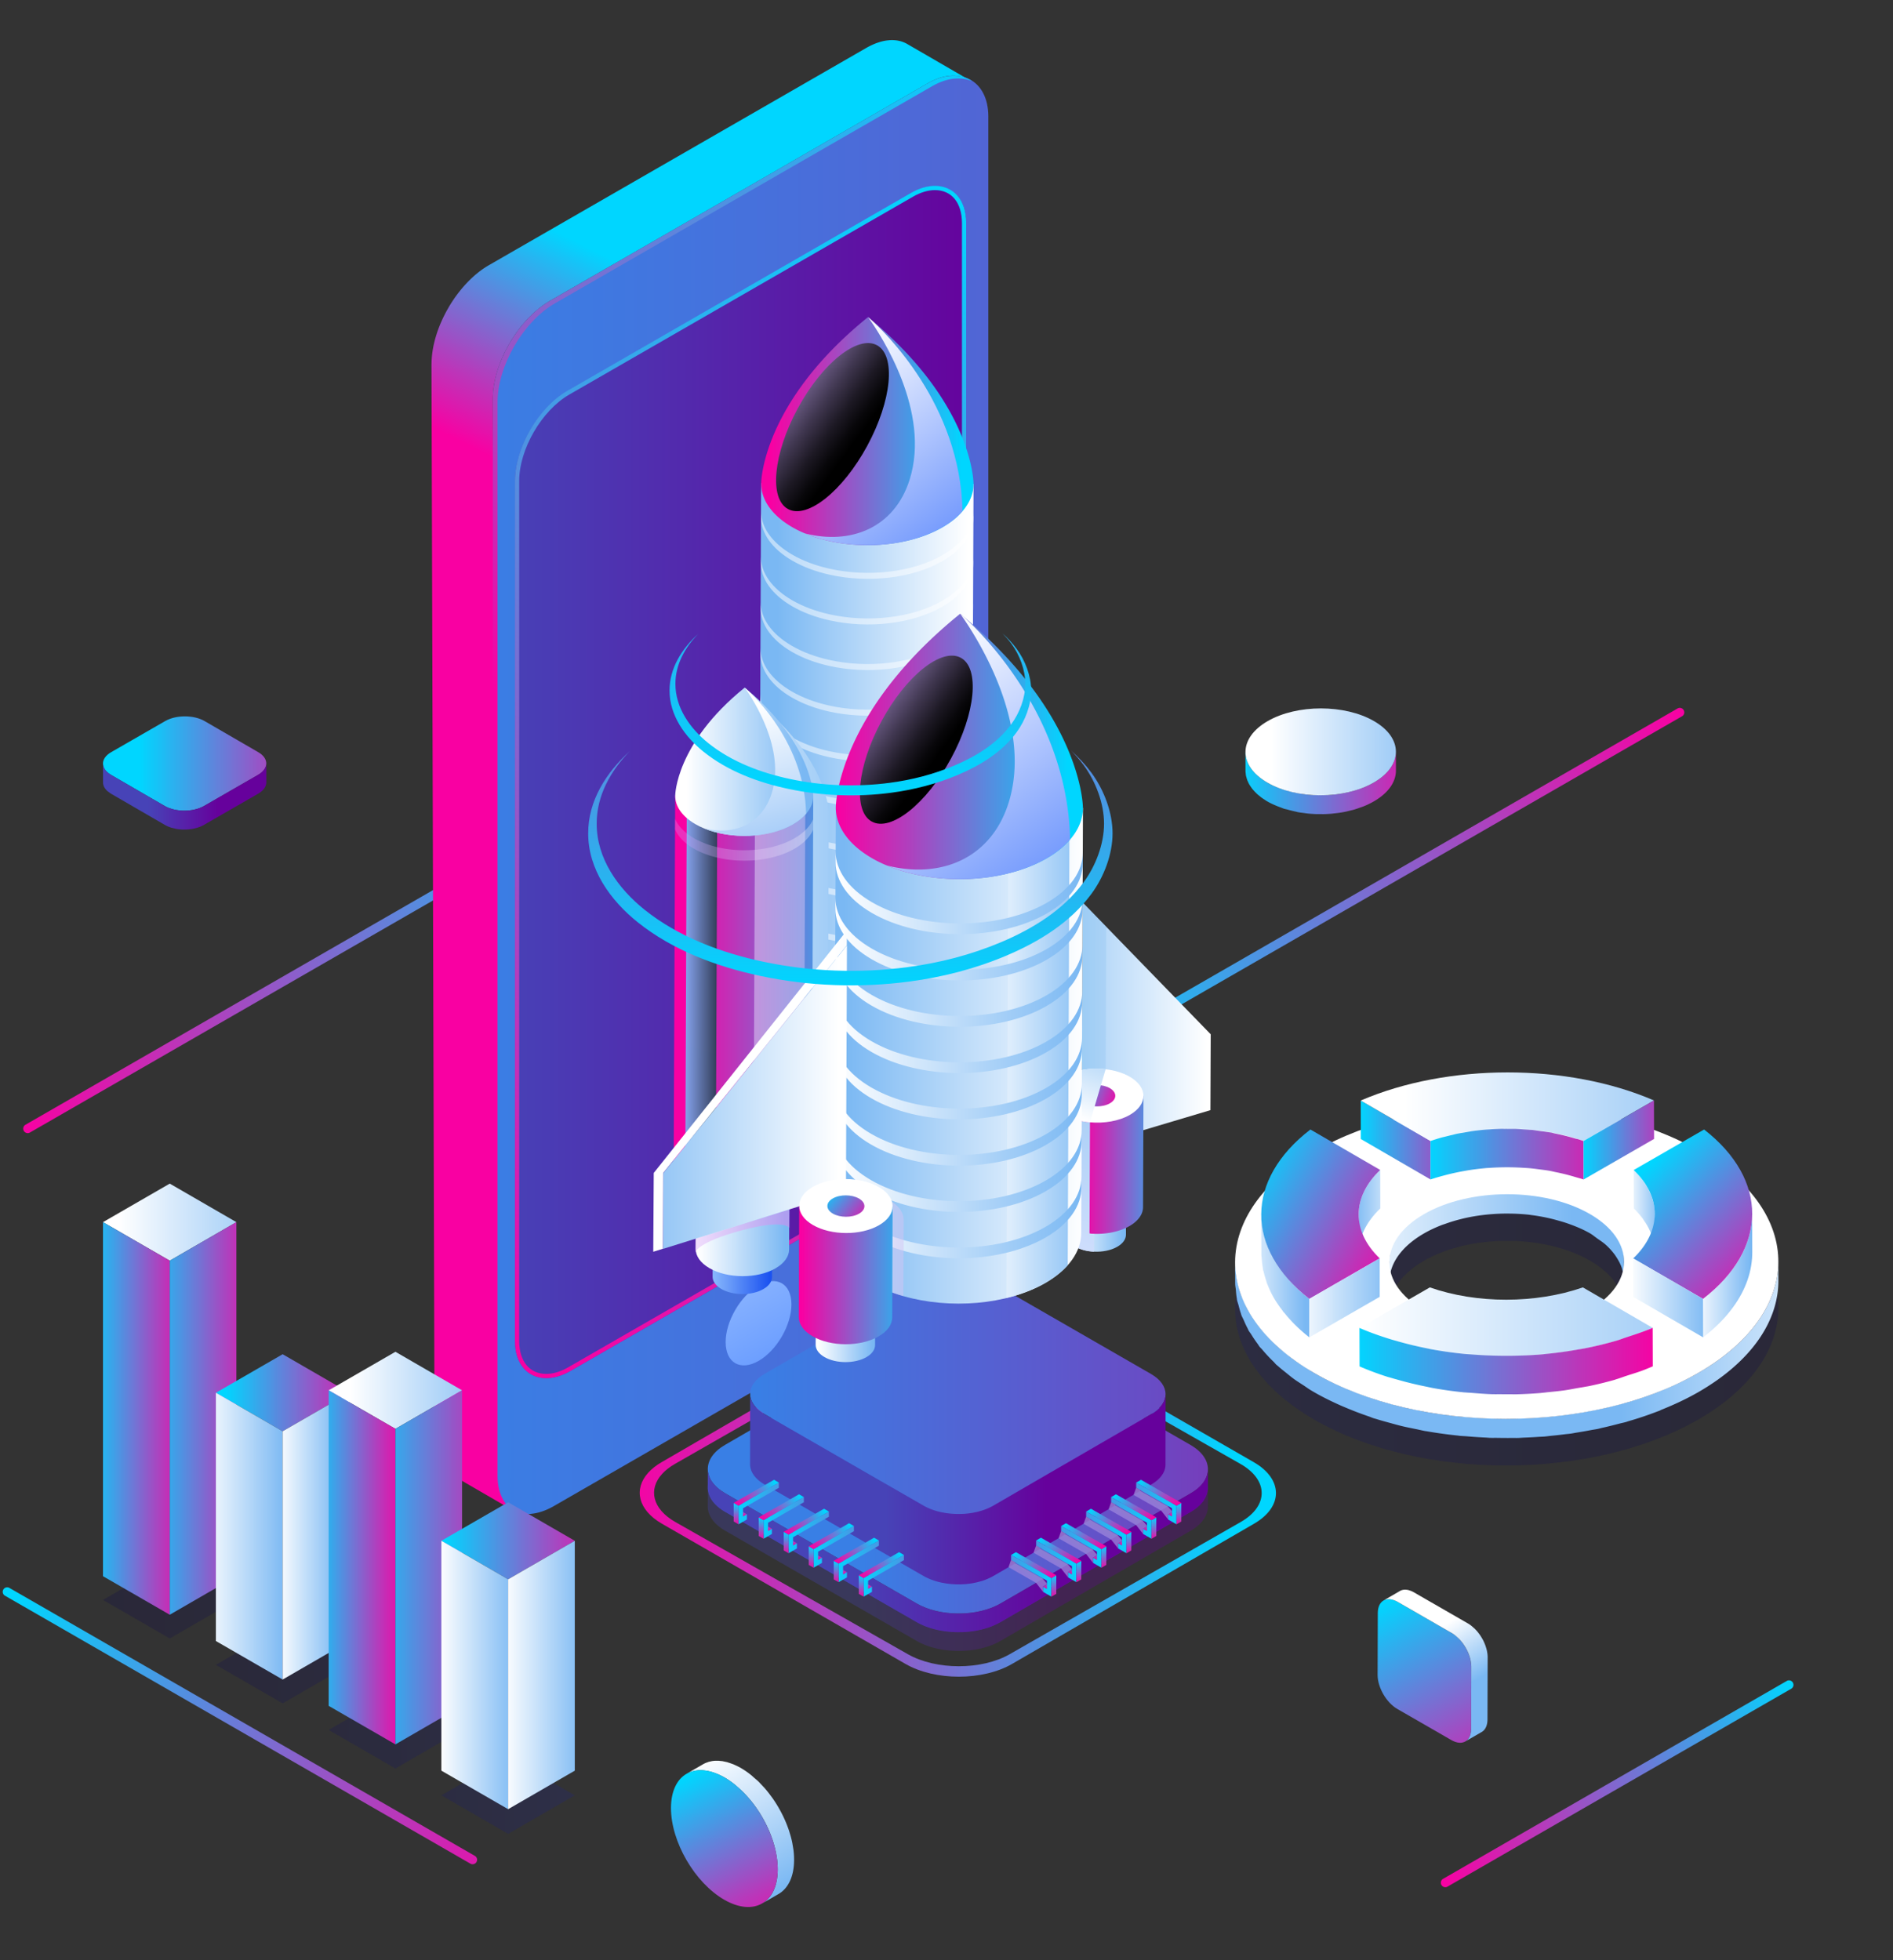 <svg xmlns="http://www.w3.org/2000/svg" width="511" height="529" fill="none"><rect width="100%" height="100%" fill="#333333" stroke="none"/><g clip-path="url(#a)"><path fill="url(#b)" d="M7.479 305.821c.207 0 .414-.05.608-.165l162.481-93.529c.58-.335.778-1.074.442-1.653a1.203 1.203 0 0 0-1.658-.44L6.871 303.562a1.212 1.212 0 0 0 .608 2.259Z"/><path fill="url(#c)" d="M290.963 287.003c.203 0 .414-.051.603-.166l162.486-93.528a1.206 1.206 0 0 0 .442-1.653 1.207 1.207 0 0 0-1.657-.441l-162.486 93.529a1.206 1.206 0 0 0-.442 1.653c.225.39.63.606 1.054.606Z"/><path fill="url(#d)" d="M390.164 509.337c.203 0 .414-.05.603-.165l92.758-53.394c.58-.335.778-1.074.442-1.653a1.2 1.2 0 0 0-1.658-.44l-92.757 53.393a1.202 1.202 0 0 0-.442 1.653c.225.39.635.606 1.054.606Z"/><path fill="url(#e)" d="M.897 429.012a1.197 1.197 0 0 1 1.658-.44l125.605 72.299a1.211 1.211 0 1 1-1.216 2.094l-125.605-72.3a1.207 1.207 0 0 1-.442-1.653Z"/><path fill="url(#f)" d="M148.533 81.159 250.367 22.54c8.593-4.944 16.398-.978 16.426 8.866v289.712c.028 9.844-6.912 21.822-15.5 26.766l-101.835 58.619c-8.592 4.944-16.398.977-16.425-8.866V107.924c-.028-9.843 6.907-21.82 15.5-26.765Z"/><path fill="url(#g)" d="M116.501 97.64c.009-.248.018-.5.037-.753.014-.248.037-.5.06-.753a25.042 25.042 0 0 1 .193-1.543c0-.008.005-.017.005-.027v-.009A25.716 25.716 0 0 1 117.09 93c.06-.271.125-.542.189-.813.069-.275.143-.546.217-.822.06-.21.124-.427.189-.642l.013-.046c.014-.042.023-.088.037-.129.083-.266.166-.532.258-.799.088-.266.18-.528.276-.79.092-.252.189-.504.286-.757.097-.252.198-.505.304-.753a12.92 12.92 0 0 1 .267-.61c.018-.042.037-.083.055-.129.111-.252.226-.5.341-.753.129-.27.262-.546.396-.813.157-.312.318-.62.479-.927.175-.33.364-.656.552-.982.033-.06.065-.115.097-.175.037-.069.074-.138.115-.206.369-.62.751-1.235 1.152-1.832a35.518 35.518 0 0 1 1.676-2.305c.198-.248.396-.496.598-.74a40.283 40.283 0 0 1 1.207-1.373c.041-.04.083-.081.124-.127.014-.014.028-.028.042-.046a30.41 30.41 0 0 1 1.805-1.772c.23-.207.46-.41.691-.602.115-.096.234-.188.35-.284.027-.023.05-.046.078-.065.087-.069.175-.142.262-.216.226-.179.456-.349.682-.518.225-.166.451-.326.677-.478a27.317 27.317 0 0 1 1.321-.84c.051-.028.102-.06.152-.087l101.834-58.614a19.01 19.01 0 0 1 1.764-.9c.207-.096.415-.179.622-.266a21.986 21.986 0 0 1 .746-.276c.014-.004.027-.009.046-.013.152-.05.304-.101.456-.147a11.602 11.602 0 0 1 1.966-.432c.152-.018.304-.032.456-.046.023 0 .046-.004.074-.009.055-.005.11-.014.165-.018a9.835 9.835 0 0 1 1.539.014c.303.027.603.073.898.128l.018.005c.014 0 .023.004.032.009a7.594 7.594 0 0 1 2.289.863l16.541 9.586a7.66 7.66 0 0 0-2.293-.863c-.014-.005-.023-.01-.033-.01a9.25 9.25 0 0 0-2.615-.133c-.023.005-.046.005-.069.01a12.56 12.56 0 0 0-2.874.624c-.018.005-.032.01-.05.014a18.044 18.044 0 0 0-3.136 1.437L148.519 81.149a24.038 24.038 0 0 0-3.094 2.14c-.028.018-.051.041-.078.064a30.733 30.733 0 0 0-2.851 2.654c-.014.018-.032.032-.046.05-1.833 1.951-3.481 4.187-4.872 6.574-.032.055-.064.115-.097.17a37.875 37.875 0 0 0-1.828 3.6c-.005.014-.014.032-.018.046a34.008 34.008 0 0 0-1.409 3.806l-.014.045a29.353 29.353 0 0 0-.889 3.834v.009a23.44 23.44 0 0 0-.304 3.769l.824 289.713c.005 1.203.115 2.319.318 3.343.005.032.014.064.019.096.207 1.006.501 1.919.879 2.736.005.014.014.028.018.042.323.684.737 1.258 1.17 1.804.143.179.276.367.433.532.516.547 1.068 1.033 1.699 1.401l-16.541-9.586c-.631-.363-1.183-.854-1.699-1.396-.157-.165-.29-.354-.433-.533-.184-.234-.396-.431-.562-.693a9.1 9.1 0 0 1-.585-1.06c-.009-.019-.013-.033-.023-.051-.009-.014-.013-.032-.018-.046-.12-.252-.23-.514-.332-.785a13.718 13.718 0 0 1-.271-.817 9.81 9.81 0 0 1-.207-.794c-.028-.11-.047-.225-.07-.34-.004-.032-.013-.064-.018-.092a6.269 6.269 0 0 1-.064-.326 17.51 17.51 0 0 1-.111-.739c-.032-.243-.055-.496-.078-.748a16.911 16.911 0 0 1-.046-.73c-.009-.248-.019-.496-.019-.749v-.046l-.824-289.712c.014-.225.014-.46.023-.694Z"/><path fill="url(#h)" d="m153.12 105.587 92.749-53.384c7.823-4.504 14.933-.891 14.961 8.07V292.25c.023 8.966-6.295 19.874-14.119 24.378l-92.748 53.385c-7.824 4.504-14.934.89-14.962-8.071V129.966c-.023-8.962 6.295-19.875 14.119-24.379Z"/><path fill="url(#i)" d="M204.728 346.975c-4.89 2.814-8.855 9.65-8.841 15.265.013 5.62 4.006 7.869 8.896 5.055 4.905-2.824 8.869-9.66 8.856-15.275-.014-5.61-4.007-7.864-8.911-5.045Z"/><path fill="url(#j)" d="M148.53 81.159 250.364 22.54c4.642-2.672 9.012-2.667 12.093-.615-2.961-1.29-6.788-.996-10.817 1.327L149.806 81.87c-8.593 4.945-15.528 16.927-15.5 26.766v289.713c.013 4.522 1.717 7.731 4.333 9.476-3.357-1.46-5.595-4.963-5.614-10.188V107.924c-.023-9.843 6.912-21.82 15.505-26.765Z"/><path fill="url(#k)" d="M252.38 51.307c-1.856 0-3.91.616-5.936 1.786l-92.748 53.385c-7.493 4.311-13.567 14.801-13.544 23.387v232.081c.014 5.468 2.814 8.866 7.295 8.866 1.855 0 3.909-.616 5.935-1.786l92.749-53.385c7.492-4.311 13.566-14.801 13.543-23.387V60.177c-.014-5.472-2.809-8.87-7.294-8.87Zm0-1.147c4.863 0 8.432 3.663 8.45 10.013v232.081c.028 8.967-6.295 19.875-14.119 24.379l-92.748 53.384c-2.284 1.313-4.509 1.938-6.512 1.938-4.858 0-8.431-3.664-8.445-10.013V129.86c-.028-8.962 6.295-19.875 14.119-24.378l92.748-53.385c2.28-1.318 4.504-1.937 6.507-1.937Z"/><path fill="url(#l)" d="M174.988 397.467c.925-1.019 2.127-1.983 3.61-2.841l9.063-5.253 20.013-11.597 12.728-7.373 1.091-.633 12.627-7.318 9.79-5.675c7.921-4.591 20.801-4.591 28.772 0l65.75 37.844c7.966 4.586 8.012 12.024.092 16.615l-65.322 37.844c-7.92 4.591-20.8 4.591-28.771 0l-65.745-37.844c-6.47-3.728-7.709-9.338-3.698-13.769Zm7.299 13.301 62.788 35.69c7.612 4.33 19.917 4.33 27.478 0l62.384-35.69c7.561-4.33 7.519-11.345-.093-15.67l-62.788-35.695c-7.612-4.329-19.912-4.329-27.478 0l-9.353 5.353-12.06 6.901-1.041.596-12.157 6.956-19.115 10.936-8.653 4.953c-1.418.808-2.569 1.717-3.449 2.682-3.831 4.177-2.648 9.466 3.537 12.988Z"/><g opacity=".3"><path fill="url(#m)" d="M321.347 395.025 269.67 365.28c-6.263-3.609-16.389-3.609-22.615 0l-51.341 29.745c-6.226 3.604-6.189 9.453.074 13.062l51.677 29.745c6.262 3.604 16.389 3.604 22.615 0l51.34-29.745c6.231-3.614 6.194-9.458-.073-13.062Z"/><path fill="url(#n)" d="M326.059 401.88c-.005.078-.009.16-.018.238-.005.069-.019.138-.028.211a3.828 3.828 0 0 1-.037.239c-.014.069-.027.143-.046.211l-.055.235c-.019.068-.042.142-.06.211a3.614 3.614 0 0 1-.078.229c-.023.069-.051.138-.079.207a4.617 4.617 0 0 1-.101.243c-.032.069-.06.133-.097.202a2.164 2.164 0 0 1-.124.239c-.037.064-.069.128-.106.193-.055.096-.115.188-.175.284-.037.055-.074.115-.11.17a6.705 6.705 0 0 1-.226.308c-.037.046-.064.092-.101.133a9.366 9.366 0 0 1-.53.601 8.862 8.862 0 0 1-.539.519c-.073.069-.152.133-.23.202-.074.06-.147.124-.221.184-.083.064-.166.133-.253.197l-.235.179c-.088.065-.18.129-.272.189a5.563 5.563 0 0 1-.253.169c-.097.06-.193.124-.29.184-.12.078-.244.152-.369.225l-51.34 29.745c-.346.202-.709.386-1.078.565-.097.046-.193.092-.295.138a18.83 18.83 0 0 1-1.027.436l-.133.055c-.373.142-.76.271-1.147.395-.271.083-.548.161-.824.234-.207.055-.414.119-.631.17-.29.069-.589.128-.884.188-.216.041-.428.092-.645.129l-.271.041a29.046 29.046 0 0 1-1.433.193c-.432.046-.865.082-1.298.11l-.24.014c-.294.014-.584.018-.879.023-.29.004-.585.009-.875.004a35.755 35.755 0 0 1-.732-.018 24.455 24.455 0 0 1-.811-.041c-.248-.019-.492-.037-.737-.06-.267-.028-.534-.055-.796-.087a25.793 25.793 0 0 1-1.561-.248c-.295-.055-.59-.11-.88-.179-.069-.014-.138-.032-.207-.046-.41-.097-.81-.207-1.207-.322a6.925 6.925 0 0 1-.336-.105 21.292 21.292 0 0 1-.971-.331c-.092-.032-.185-.064-.277-.101-.29-.11-.571-.234-.847-.358-.138-.059-.281-.115-.414-.179a18.022 18.022 0 0 1-1.175-.61l-51.677-29.746c-3.154-1.813-4.729-4.196-4.72-6.574l-.027 5.041c-.005 2.378 1.57 4.761 4.72 6.574l51.677 29.746c.377.215.769.417 1.174.61.133.064.276.119.414.179.24.106.475.216.719.312.041.019.087.033.129.046.092.037.184.069.281.101.317.12.644.23.971.331.111.037.226.073.336.105l.226.069c.322.092.649.175.981.253.069.018.138.032.207.046l.484.11c.129.027.267.046.396.069.281.055.562.105.847.147.115.018.226.041.341.059.124.019.248.028.373.042.267.032.529.064.801.087.129.014.253.032.382.041.12.009.24.009.359.019.272.018.539.032.811.041.133.005.272.018.405.023.111.004.217-.005.327 0 .295.004.585 0 .88-.005.147-.004.29.005.437 0 .147-.004.295-.013.442-.023l.244-.013c.364-.023.728-.046 1.092-.083.069-.005.138-.018.207-.023a28.768 28.768 0 0 0 1.432-.193l.272-.041c.041-.009.087-.014.129-.023.175-.032.34-.074.515-.11.295-.06.594-.12.885-.189.211-.05.419-.11.626-.169.276-.074.552-.152.824-.235.06-.018.12-.032.175-.05a16.38 16.38 0 0 0 1.11-.399c.35-.138.691-.281 1.022-.437l.295-.137c.368-.179.732-.363 1.077-.565l51.341-29.745c.065-.037.129-.078.194-.115.06-.037.115-.074.175-.11.096-.06.193-.124.29-.184.087-.055.17-.115.253-.17.092-.064.184-.124.272-.188.083-.06.161-.119.239-.179a3.33 3.33 0 0 0 .249-.198c.074-.059.147-.119.221-.183.078-.064.156-.133.23-.202l.097-.083c.027-.027.05-.055.078-.078a13.768 13.768 0 0 0 .479-.477 9.78 9.78 0 0 0 .414-.482c.005-.01.014-.014.019-.023.032-.037.055-.078.083-.115.078-.101.152-.202.225-.308l.111-.17c.06-.091.12-.188.175-.284.014-.028.032-.051.046-.078.023-.037.037-.078.06-.115l.124-.239c.032-.069.065-.133.092-.202.037-.082.069-.161.102-.243.013-.037.032-.074.046-.11a.916.916 0 0 0 .032-.097c.027-.078.055-.156.078-.229.023-.069.042-.138.06-.211.023-.079.037-.157.055-.23.009-.041.023-.083.033-.129l.013-.082c.014-.078.028-.161.037-.239l.028-.211c.009-.083.014-.161.018-.239.005-.046.009-.092.009-.142v-.143l.028-5.04a6.468 6.468 0 0 0-.023.28Z"/></g><path fill="url(#o)" d="M321.347 389.966 269.67 360.22c-6.263-3.604-16.389-3.608-22.615 0l-51.341 29.746c-6.226 3.604-6.189 9.453.074 13.061l51.677 29.745c6.262 3.604 16.389 3.604 22.615 0l51.34-29.745c6.231-3.608 6.194-9.453-.073-13.061Z"/><path fill="url(#p)" d="M326.059 396.825c-.005.078-.009.16-.018.238-.005.069-.019.138-.028.212-.009.078-.023.16-.037.238-.014.069-.027.143-.046.212l-.055.234c-.019.068-.042.142-.06.211a3.614 3.614 0 0 1-.078.229c-.023.069-.051.138-.079.207a4.617 4.617 0 0 1-.101.243c-.032.069-.06.133-.097.202a2.164 2.164 0 0 1-.124.239c-.037.064-.069.129-.106.193-.055.096-.115.188-.175.285-.037.055-.074.114-.11.169a6.705 6.705 0 0 1-.226.308c-.037.046-.064.092-.101.133a9.366 9.366 0 0 1-.53.602 6.86 6.86 0 0 1-.364.358c-.055.055-.115.11-.175.16-.073.069-.152.133-.23.202-.074.06-.147.124-.221.184l-.253.197-.235.179c-.088.065-.18.129-.272.189a6.56 6.56 0 0 1-.253.17c-.097.064-.193.123-.29.183-.12.078-.244.152-.369.225l-51.34 29.745c-.346.202-.709.386-1.078.565-.097.046-.193.092-.295.138a18.83 18.83 0 0 1-1.027.436l-.133.055c-.373.142-.76.271-1.147.395-.271.083-.548.161-.824.234-.207.055-.414.12-.631.17-.29.069-.589.129-.884.188-.216.042-.428.092-.645.133l-.271.042a31.187 31.187 0 0 1-1.433.193 33.23 33.23 0 0 1-1.298.11l-.24.013c-.294.014-.584.019-.879.023-.29.005-.585.01-.875.005-.244-.005-.488-.009-.732-.018a24.46 24.46 0 0 1-.811-.042 34.885 34.885 0 0 1-.737-.059c-.267-.028-.534-.055-.796-.088-.24-.032-.479-.064-.714-.101a23.377 23.377 0 0 1-.847-.146c-.295-.056-.59-.111-.88-.18a3.062 3.062 0 0 0-.207-.045c-.41-.097-.81-.207-1.207-.322-.115-.032-.225-.069-.336-.105a21.292 21.292 0 0 1-.971-.331c-.092-.032-.185-.064-.277-.101-.29-.11-.571-.234-.847-.358-.138-.06-.281-.115-.414-.179a17.55 17.55 0 0 1-1.175-.611l-51.677-29.745c-3.154-1.814-4.729-4.196-4.72-6.574l-.027 5.041c-.005 2.378 1.57 4.76 4.72 6.574l51.677 29.745c.377.216.769.418 1.174.611.133.064.276.119.414.179.24.105.475.216.719.312.041.018.087.032.129.046.092.037.184.069.281.101.317.119.644.23.971.331.111.036.226.068.336.105l.226.069a22.681 22.681 0 0 0 1.188.298c.161.037.318.074.484.111.129.027.267.046.396.068.281.056.562.101.847.147.115.019.226.042.341.06.124.018.248.028.373.041.267.033.529.065.801.088.129.013.253.032.382.041.12.009.24.009.359.018.272.019.539.032.811.042.133.004.272.018.405.023.111.004.217-.005.327 0 .295.004.585 0 .88-.005.147-.005.29.005.437 0 .147-.005.295-.014.442-.023l.244-.014c.364-.023.728-.046 1.092-.082.069-.005.138-.019.207-.023a28.768 28.768 0 0 0 1.432-.193l.272-.041c.041-.01.087-.014.129-.023.175-.033.34-.074.515-.111.295-.059.594-.119.885-.188.211-.05.419-.11.626-.17.276-.073.552-.151.824-.234.06-.018.12-.032.175-.05.332-.106.654-.221.972-.345l.138-.055c.35-.138.691-.28 1.022-.436l.295-.138c.368-.179.732-.362 1.077-.564l51.341-29.746c.065-.036.129-.078.194-.114l.175-.111c.096-.059.193-.124.29-.183.087-.055.17-.115.253-.17.092-.064.184-.124.272-.188.083-.06.161-.12.239-.179.088-.065.171-.129.249-.198.074-.06.147-.119.221-.184.078-.068.156-.133.23-.202l.097-.082c.027-.028.05-.055.078-.078.124-.12.249-.239.364-.358.037-.042.078-.083.115-.12.147-.16.286-.321.414-.482.005-.009.014-.014.019-.023.032-.036.055-.078.083-.114.078-.101.152-.202.225-.308l.111-.17c.06-.092.12-.188.175-.285.014-.027.032-.05.046-.078.023-.036.037-.078.06-.114l.124-.239c.032-.069.065-.133.092-.202.037-.083.069-.161.102-.243.013-.037.032-.074.046-.111a.9.9 0 0 0 .032-.096c.027-.078.055-.156.078-.23.023-.068.042-.142.06-.211.023-.078.037-.156.055-.229.009-.042.023-.083.033-.124l.013-.088c.014-.078.028-.16.037-.238l.028-.211c.009-.083.014-.161.018-.239.005-.046.009-.097.009-.143v-.142l.028-5.041a5.306 5.306 0 0 0-.023.276Z"/><path fill="url(#q)" d="M204.002 372.676c.603-.666 1.391-1.295 2.358-1.855l5.917-3.43 13.065-7.57 8.311-4.816.714-.413 8.243-4.775 6.392-3.705c5.171-2.993 13.58-2.993 18.783 0l42.923 24.709c5.204 2.993 5.232 7.851.06 10.849l-42.642 24.704c-5.171 2.998-13.58 2.998-18.783 0l-42.919-24.704c-4.232-2.438-5.042-6.097-2.422-8.994Z"/><path fill="url(#r)" d="m314.62 376.518-.014.198a1.766 1.766 0 0 1-.023.174c-.009.064-.018.133-.032.198-.009.059-.023.114-.037.174-.013.064-.032.129-.046.193-.014.06-.032.115-.05.174-.019.065-.042.129-.065.193a2.457 2.457 0 0 1-.23.537c-.032.065-.069.133-.101.198-.028.055-.06.105-.092.16a9.015 9.015 0 0 1-.148.235c-.032.045-.06.096-.092.142-.06.087-.124.17-.189.257l-.083.11a5.728 5.728 0 0 1-.345.4l-.097.101a8.402 8.402 0 0 1-.442.431l-.193.165a7.453 7.453 0 0 1-.392.313c-.064.05-.129.096-.198.147-.073.055-.147.105-.225.16-.069.046-.138.097-.212.143-.078.05-.161.101-.244.151-.101.064-.203.124-.309.188l-42.642 24.709c-.29.166-.589.322-.898.469-.083.036-.161.078-.244.114-.276.129-.561.248-.852.363-.036.014-.073.032-.11.046a16.96 16.96 0 0 1-1.635.519c-.175.046-.345.096-.52.142-.24.06-.488.106-.732.156-.18.037-.355.078-.539.11-.074.014-.152.023-.226.037-.304.051-.612.092-.921.129-.092.009-.179.023-.267.032a30.07 30.07 0 0 1-1.077.092c-.065.004-.134.009-.198.009-.245.013-.489.013-.733.018-.244.005-.483.005-.727.005-.203 0-.406-.01-.608-.019-.226-.009-.451-.023-.672-.036-.203-.014-.41-.033-.613-.051-.221-.023-.442-.046-.663-.073l-.594-.083a19.27 19.27 0 0 1-.705-.124c-.244-.046-.488-.092-.732-.147-.06-.014-.115-.027-.175-.037-.341-.082-.672-.17-.999-.266-.092-.027-.189-.06-.281-.087a19.55 19.55 0 0 1-.806-.276 14.794 14.794 0 0 1-.23-.082c-.24-.092-.474-.198-.705-.299-.115-.05-.23-.096-.34-.151a14.93 14.93 0 0 1-.977-.505l-42.923-24.705c-2.62-1.505-3.928-3.484-3.918-5.458l-.023 18.979c-.005 1.974 1.303 3.953 3.918 5.463l42.923 24.705c.313.179.64.349.977.505.11.055.23.096.345.151.198.088.391.179.599.262a11.972 11.972 0 0 1 .336.119c.262.097.534.189.806.276.092.027.184.059.28.087.065.018.125.041.189.06.267.078.539.142.815.211.06.014.116.027.175.037.134.032.267.064.401.091.111.023.221.037.332.056.234.045.469.087.704.124.097.013.189.036.281.05.101.014.207.023.313.037.221.027.442.05.663.073.106.009.212.028.318.037.097.009.198.009.295.018.225.014.446.028.672.037.115.005.226.014.336.018.092 0 .18-.004.272 0 .244.005.483 0 .727-.004.12 0 .24.004.36 0 .124-.005.244-.014.368-.019.065-.004.134-.004.203-.009.304-.018.603-.041.907-.069.06-.004.115-.013.175-.023.092-.009.179-.023.267-.032.308-.036.617-.078.921-.128.074-.014.152-.023.226-.037.036-.005.073-.009.105-.018.143-.028.286-.065.429-.092.244-.051.492-.097.732-.156.175-.042.35-.092.52-.143.231-.064.461-.124.686-.192l.148-.042c.272-.087.543-.183.806-.284.037-.014.073-.033.115-.046a17.428 17.428 0 0 0 1.096-.478c.308-.147.608-.303.898-.468l42.642-24.704c.055-.033.11-.065.161-.097l.147-.092c.083-.05.161-.101.24-.151.073-.046.142-.097.212-.142.078-.051.151-.106.225-.157.069-.05.134-.096.198-.146.069-.056.143-.106.207-.161.06-.051.125-.101.185-.152l.193-.165c.023-.023.055-.046.078-.069.023-.023.042-.046.065-.064.106-.097.207-.198.299-.299l.097-.101c.12-.133.235-.266.345-.399l.014-.018.069-.097c.065-.082.129-.17.189-.257.032-.046.06-.096.092-.142.051-.078.101-.156.147-.234l.042-.065c.018-.032.032-.064.05-.096.037-.064.069-.133.102-.197.027-.055.055-.111.078-.166.032-.069.06-.133.083-.202.014-.032.028-.059.037-.091l.027-.083c.023-.064.046-.129.065-.193.018-.06.037-.115.051-.174.018-.065.032-.129.046-.193.009-.037.018-.069.023-.106l.013-.069c.014-.064.023-.133.033-.197.009-.06.013-.115.023-.175l.013-.202a.877.877 0 0 0 .01-.114v-.115l.023-18.979c-.01.059-.014.137-.019.215Z"/><path fill="url(#s)" d="m200.314 407.949 1.303.753-1.031.592-1.304-.753 1.032-.592Z"/><path fill="url(#t)" d="m210.243 400.139.005 1.396-9.666 5.537.005 2.222 1.031-.592.005 1.395-2.261 1.3v-5.023l10.881-6.235Z"/><path fill="url(#u)" d="M199.361 406.374v5.023l-1.307-.758v-5.018l1.307.753Z"/><path fill="url(#v)" d="m208.941 399.386 1.303.753-10.881 6.235-1.308-.753 10.886-6.235Z"/><path fill="url(#w)" d="m207.064 411.851 1.303.758-1.031.592-1.304-.758 1.032-.592Z"/><path fill="url(#x)" d="m216.993 404.046.005 1.396-9.666 5.532.005 2.227 1.031-.592.005 1.395-2.257 1.295v-5.018l10.877-6.235Z"/><path fill="url(#y)" d="M206.117 410.281v5.018l-1.312-.753v-5.023l1.312.758Z"/><path fill="url(#z)" d="m215.691 403.289 1.303.757-10.877 6.235-1.312-.758 10.886-6.234Z"/><path fill="url(#A)" d="m213.816 415.758 1.303.758-1.027.592-1.308-.758 1.032-.592Z"/><path fill="url(#B)" d="M223.75 407.953v1.396l-9.666 5.532.009 2.227 1.027-.592.005 1.395-2.257 1.295v-5.018l10.882-6.235Z"/><path fill="url(#C)" d="M212.869 414.188v5.018l-1.308-.758v-5.018l1.308.758Z"/><path fill="url(#D)" d="m222.442 407.196 1.308.757-10.882 6.235-1.307-.758 10.881-6.234Z"/><path fill="url(#E)" d="m220.572 419.665 1.303.753-1.032.597-1.303-.758 1.032-.592Z"/><path fill="url(#F)" d="m230.501 411.86.005 1.396-9.666 5.532.005 2.227 1.031-.597.005 1.4-2.261 1.295v-5.018l10.881-6.235Z"/><path fill="url(#G)" d="M219.619 418.095v5.018l-1.308-.758v-5.018l1.308.758Z"/><path fill="url(#H)" d="m229.199 411.103 1.303.757-10.882 6.235-1.307-.758 10.886-6.234Z"/><path fill="url(#I)" d="m227.32 423.572 1.303.753-1.031.597-1.304-.758 1.032-.592Z"/><path fill="url(#J)" d="m237.249 415.763.005 1.4-9.666 5.532.005 2.227 1.031-.597.005 1.396-2.257 1.299v-5.023l10.877-6.234Z"/><path fill="url(#K)" d="M226.373 421.997v5.023l-1.312-.758v-5.018l1.312.753Z"/><path fill="url(#L)" d="m235.947 415.01 1.303.753-10.877 6.234-1.312-.753 10.886-6.234Z"/><path fill="url(#M)" d="m234.072 427.474 1.303.758-1.032.592-1.303-.753 1.032-.597Z"/><path fill="url(#N)" d="m244.001 419.67.005 1.395-9.666 5.537.005 2.222 1.031-.592.005 1.396-2.257 1.294v-5.018l10.877-6.234Z"/><path fill="url(#O)" d="M233.125 425.904v5.018l-1.308-.753v-5.018l1.308.753Z"/><path fill="url(#P)" d="m242.699 418.917 1.303.753-10.877 6.234-1.308-.753 10.882-6.234Z"/><path fill="url(#Q)" d="m316.635 407.949-1.304.753 1.032.592 1.303-.753-1.031-.592Z"/><path fill="url(#R)" d="m306.703 400.139-.004 1.396 9.665 5.537-.004 2.222-1.032-.592-.004 1.395 2.256 1.3v-5.023l-10.877-6.235Z"/><path fill="url(#S)" d="M317.583 406.374v5.023l1.308-.758v-5.018l-1.308.753Z"/><path fill="url(#T)" d="m308.009 399.386-1.303.753 10.877 6.235 1.308-.753-10.882-6.235Z"/><path fill="url(#U)" d="m309.879 411.851-1.304.758 1.032.592 1.303-.758-1.031-.592Z"/><path fill="url(#V)" d="m299.947 404.046-.005 1.396 9.666 5.532-.005 2.227-1.031-.592-.005 1.395 2.261 1.295v-5.018l-10.881-6.235Z"/><path fill="url(#W)" d="M310.831 410.281v5.018l1.308-.753v-5.023l-1.308.758Z"/><path fill="url(#X)" d="m301.253 403.289-1.304.757 10.882 6.235 1.308-.758-10.886-6.234Z"/><path fill="url(#Y)" d="m303.131 415.758-1.304.758 1.032.592 1.303-.758-1.031-.592Z"/><path fill="url(#Z)" d="m293.199 407.953-.005 1.396 9.666 5.532-.005 2.227-1.031-.592-.005 1.395 2.261 1.295v-5.018l-10.881-6.235Z"/><path fill="url(#aa)" d="M304.083 414.188v5.018l1.308-.758v-5.018l-1.308.758Z"/><path fill="url(#ab)" d="m294.504 407.196-1.303.757 10.882 6.235 1.308-.758-10.887-6.234Z"/><path fill="url(#ac)" d="m296.379 419.665-1.304.753 1.032.597 1.303-.758-1.031-.592Z"/><path fill="url(#ad)" d="m286.449 411.86-.004 1.396 9.665 5.532-.004 2.227-1.032-.597-.004 1.4 2.256 1.295v-5.018l-10.877-6.235Z"/><path fill="url(#ae)" d="M297.326 418.095v5.018l1.313-.758v-5.018l-1.313.758Z"/><path fill="url(#af)" d="m287.753 411.103-1.304.757 10.877 6.235 1.313-.758-10.886-6.234Z"/><path fill="url(#ag)" d="m289.627 423.572-1.307.753 1.031.597 1.303-.758-1.027-.592Z"/><path fill="url(#ah)" d="m279.691 415.763-.005 1.4 9.666 5.532-.005 2.227-1.031-.597-.005 1.396 2.261 1.299v-5.023l-10.881-6.234Z"/><path fill="url(#ai)" d="M290.575 421.997v5.023l1.308-.758v-5.018l-1.308.753Z"/><path fill="url(#aj)" d="m280.997 415.01-1.303.753 10.881 6.234 1.308-.753-10.886-6.234Z"/><path fill="url(#ak)" d="m282.873 427.475-1.303.757 1.031.592 1.303-.753-1.031-.596Z"/><path fill="url(#al)" d="m272.941 419.67-.005 1.396 9.666 5.536-.005 2.222-1.031-.592-.005 1.396 2.261 1.295v-5.018l-10.881-6.235Z"/><path fill="url(#am)" d="M283.825 425.905v5.018l1.308-.753v-5.018l-1.308.753Z"/><path fill="url(#an)" d="m274.247 418.917-1.304.753 10.882 6.235 1.308-.753-10.886-6.235Z"/><path fill="url(#ao)" d="m281.552 429.6-1.87-2.387-7.446-4.252.691-1.923 1.174.67-.051.202 7.502 4.219 1.036 1.23v.244l-1.032.597-.004 1.4Z" opacity=".8"/><path fill="url(#ap)" d="m288.308 425.698-1.875-2.388-7.446-4.246.696-1.929 1.174.675-.051.198 7.502 4.219 1.036 1.235v.239l-1.032.601-.004 1.396Z" opacity=".8"/><path fill="url(#aq)" d="m295.059 421.8-1.87-2.388-7.446-4.251.691-1.924 1.179.671-.051.202 7.497 4.219 1.041 1.235v.238l-1.036.597-.005 1.401Z" opacity=".8"/><path fill="url(#ar)" d="m301.815 417.897-1.87-2.387-7.446-4.247.691-1.928 1.174.675-.046.197 7.497 4.219 1.04 1.235v.239l-1.036.602-.004 1.395Z" opacity=".8"/><path fill="url(#as)" d="m308.569 414-1.869-2.388-7.451-4.251.695-1.924 1.175.671-.051.202 7.501 4.219 1.036 1.235v.238l-1.031.602-.005 1.396Z" opacity=".8"/><path fill="url(#at)" d="m315.325 410.097-1.874-2.387-7.446-4.247.695-1.928 1.174.675-.05.197 7.501 4.219 1.036 1.235v.244l-1.036.597v1.395Z" opacity=".8"/><path fill="url(#au)" d="m262.801 130.618-.585 145.518c.004 4.237-2.791 8.465-8.386 11.679-8.201 4.715-20.165 5.936-30.383 3.664-3.707-.822-7.179-2.094-10.159-3.829-2.795-1.621-4.9-3.508-6.299-5.5-1.41-2.002-2.109-4.128-2.114-6.244l.585-145.518 57.341.23Z"/><path fill="url(#av)" d="m234.324 85.575.018.019c.051.05.263.23.594.51 27.948 23.262 27.865 44.523 27.865 44.523v.037c-.009 2.502-1.004 5.013-2.975 7.295-1.359 1.602-3.205 3.099-5.526 4.417-10.126 5.78-25.825 6.28-36.973 1.602a28.267 28.267 0 0 1-3.569-1.763c-5.6-3.274-8.354-7.571-8.284-11.817 0 0 .082-21.578 28.85-44.823Z"/><path fill="url(#aw)" d="M217.323 143.973c11.153 4.678 26.852 4.183 36.973-1.602 2.321-1.318 4.168-2.814 5.526-4.417-.585-28.799-21.044-48.412-24.885-51.856-.332-.28-.543-.454-.594-.51 3.67 5.138 16.909 25.545 11.236 43.767-4.075 13.085-15.855 17.763-28.256 14.618Z"/><path fill="#fff" d="M253.94 260.604c-8.202 4.715-20.165 5.936-30.384 3.664-3.707-.822-7.179-2.094-10.158-3.829-2.795-1.621-4.9-3.508-6.3-5.5-1.409-2.002-2.109-4.128-2.114-6.244l-.004 1.62c.005 2.122.704 4.243 2.114 6.244 1.399 1.993 3.504 3.88 6.299 5.5 2.984 1.736 6.456 3.007 10.159 3.829 10.218 2.268 22.182 1.052 30.383-3.663 5.595-3.214 8.39-7.438 8.386-11.68l.004-1.621c.005 4.238-2.795 8.466-8.385 11.68Zm8.432-23.988-.005 1.62c.005 4.238-2.791 8.466-8.386 11.68-8.201 4.715-20.16 5.936-30.383 3.664-3.707-.822-7.179-2.094-10.159-3.825-2.795-1.625-4.899-3.507-6.299-5.5-1.41-2.001-2.109-4.127-2.114-6.244l.004-1.62c.005 2.121.7 4.242 2.11 6.244 1.4 1.992 3.504 3.879 6.299 5.5 2.984 1.735 6.452 3.007 10.159 3.829 10.223 2.272 22.182 1.051 30.383-3.664 5.6-3.218 8.395-7.442 8.391-11.684Zm.05-12.304-.004 1.62c.004 4.238-2.791 8.466-8.386 11.68-8.201 4.715-20.165 5.936-30.384 3.664-3.707-.822-7.179-2.094-10.158-3.829-2.795-1.621-4.9-3.508-6.3-5.5-1.409-2.002-2.109-4.128-2.113-6.244l.004-1.621c.005 2.121.7 4.242 2.109 6.244 1.4 1.993 3.505 3.88 6.3 5.5 2.984 1.736 6.456 3.007 10.158 3.829 10.223 2.268 22.183 1.051 30.384-3.664 5.6-3.213 8.395-7.442 8.39-11.679Zm.051-12.309-.005 1.621c.005 4.237-2.79 8.466-8.385 11.679-8.202 4.715-20.166 5.937-30.384 3.664-3.707-.822-7.179-2.093-10.158-3.829-2.796-1.625-4.9-3.507-6.3-5.5-1.409-2.002-2.109-4.127-2.114-6.244l.005-1.62c.004 2.121.704 4.242 2.113 6.243 1.4 1.993 3.505 3.875 6.3 5.501 2.984 1.735 6.456 3.007 10.159 3.824 10.218 2.272 22.182 1.051 30.383-3.664 5.595-3.209 8.39-7.437 8.386-11.675Zm.046-12.308-.005 1.62c.005 4.238-2.79 8.466-8.385 11.68-8.202 4.715-20.165 5.936-30.384 3.664-3.707-.822-7.179-2.094-10.158-3.829-2.796-1.621-4.9-3.508-6.3-5.5-1.409-2.002-2.109-4.128-2.109-6.244l.004-1.621c.005 2.121.705 4.242 2.114 6.244 1.4 1.992 3.505 3.879 6.3 5.5 2.984 1.735 6.451 3.007 10.158 3.829 10.223 2.268 22.182 1.051 30.384-3.664 5.59-3.213 8.39-7.442 8.381-11.679Zm.051-12.309-.005 1.621c.005 4.237-2.791 8.466-8.386 11.679-8.201 4.715-20.16 5.937-30.383 3.664-3.707-.822-7.175-2.094-10.159-3.824-2.795-1.626-4.899-3.508-6.299-5.5-1.409-2.002-2.109-4.128-2.109-6.244l.004-1.621c0 2.121.7 4.242 2.109 6.244 1.4 1.992 3.505 3.879 6.3 5.5 2.984 1.735 6.456 3.007 10.158 3.824 10.223 2.273 22.182 1.052 30.384-3.663 5.595-3.209 8.39-7.438 8.386-11.68Zm.05-12.304-.004 1.621c.004 4.237-2.791 8.466-8.386 11.679-8.201 4.715-20.165 5.937-30.384 3.664-3.707-.822-7.179-2.094-10.158-3.829-2.795-1.621-4.9-3.507-6.3-5.5-1.409-2.002-2.109-4.127-2.113-6.244l.009-1.62c0 2.121.7 4.242 2.109 6.243 1.4 1.993 3.504 3.88 6.299 5.5 2.985 1.736 6.457 3.008 10.159 3.829 10.223 2.273 22.182 1.052 30.384-3.663 5.595-3.214 8.39-7.442 8.385-11.68Zm.051-12.308-.005 1.62c.005 4.238-2.79 8.466-8.385 11.68-8.202 4.715-20.166 5.936-30.384 3.663-3.707-.821-7.179-2.093-10.158-3.824-2.796-1.625-4.9-3.507-6.3-5.5-1.409-2.002-2.109-4.127-2.109-6.244l.004-1.62c.005 2.121.705 4.242 2.114 6.243 1.4 1.993 3.505 3.88 6.3 5.5 2.984 1.736 6.451 3.008 10.158 3.825 10.223 2.272 22.182 1.051 30.384-3.664 5.59-3.214 8.385-7.442 8.381-11.679Zm.05-12.309-.004 1.621c.005 4.237-2.791 8.465-8.386 11.679-8.201 4.715-20.165 5.936-30.383 3.664-3.707-.822-7.179-2.094-10.159-3.829-2.795-1.621-4.899-3.508-6.299-5.5-1.41-2.002-2.11-4.128-2.11-6.244l.005-1.621c.005 2.121.705 4.243 2.114 6.244 1.4 1.993 3.504 3.88 6.299 5.5 2.984 1.736 6.452 3.007 10.159 3.829 10.223 2.273 22.182 1.052 30.383-3.663 5.586-3.214 8.386-7.443 8.381-11.68Zm.047-12.309-.005 1.621c.005 4.238-2.791 8.466-8.386 11.68-8.201 4.715-20.165 5.936-30.383 3.663-3.707-.822-7.179-2.093-10.159-3.824-2.795-1.625-4.899-3.508-6.299-5.5-1.409-2.002-2.109-4.127-2.114-6.244l.005-1.621c.004 2.121.7 4.243 2.109 6.244 1.4 1.993 3.504 3.88 6.299 5.5 2.984 1.736 6.452 3.007 10.159 3.825 10.218 2.272 22.182 1.051 30.383-3.664 5.6-3.209 8.395-7.438 8.391-11.68Z" opacity=".5"/><path fill="url(#ax)" d="m223.736 219.533-.29 71.946c-3.707-.822-7.179-2.094-10.158-3.829-2.796-1.621-4.9-3.508-6.3-5.5-1.409-2.002-2.109-4.128-2.114-6.244l.346-85.641.009.009c.046.032.175.142.387.321 18.097 15.059 18.12 28.814 18.12 28.938Z"/><path fill="url(#ay)" d="m192.389 336.328-.033 8.264c0 1.185.788 2.374 2.354 3.283 3.136 1.822 8.215 1.841 11.342.046 1.565-.9 2.348-2.08 2.343-3.264l.033-8.264-16.039-.065Z"/><path fill="#fff" d="M206.075 333.128c3.136 1.823 3.136 4.757.009 6.552-3.127 1.795-8.206 1.777-11.342-.046-3.136-1.823-3.136-4.756-.009-6.551 3.126-1.796 8.206-1.777 11.342.045Z"/><path fill="url(#az)" d="m187.916 307.052-.12 30.043c0 1.864 1.234 3.733 3.698 5.165 4.927 2.865 12.912 2.893 17.831.069 2.459-1.414 3.688-3.269 3.688-5.133l.12-30.044-25.217-.1Z"/><path fill="#fff" d="M209.436 302.02c4.927 2.865 4.932 7.474.014 10.297-4.914 2.824-12.899 2.792-17.831-.068-4.927-2.865-4.932-7.475-.018-10.298 4.918-2.824 12.908-2.791 17.835.069Z"/><path fill="url(#aA)" d="M204.057 305.109c1.952 1.134 1.957 2.966.004 4.086-1.948 1.121-5.116 1.107-7.068-.027-1.953-1.134-1.957-2.966-.005-4.082 1.948-1.124 5.116-1.115 7.069.023Z"/><path fill="url(#aB)" d="m292.225 243.539-.267 66.455 34.781-10.371.083-20.48-34.597-35.604Z"/><path fill="url(#aC)" d="m298.631 250.132-6.406-6.593-.267 66.455 6.443-1.919.23-57.943Z" opacity=".3"/><path fill="url(#aD)" d="m303.973 324.975-.033 8.255c-.004 1.193-.782 2.369-2.348 3.268-1.722.988-4.025 1.428-6.272 1.309-1.851-.074-3.661-.533-5.066-1.354-1.57-.91-2.362-2.094-2.357-3.288l.032-8.254 16.044.064Z"/><path fill="#fff" d="M301.616 321.711c3.136 1.822 3.136 4.756.009 6.551-3.127 1.795-8.206 1.777-11.342-.046-3.136-1.822-3.136-4.756-.009-6.551 3.126-1.795 8.206-1.777 11.342.046Z"/><path fill="url(#aE)" d="m308.674 295.73-.12 30.044c.005 1.864-1.22 3.728-3.684 5.142-.299.174-.599.33-.921.472-2.639 1.249-5.963 1.777-9.196 1.584-.009.01-.009.01-.023 0-.166-.013-.332-.023-.488-.045-.088 0-.134-.014-.134-.014-2.224-.184-4.379-.726-6.203-1.625a8.332 8.332 0 0 1-.861-.446c-1.238-.721-2.164-1.542-2.781-2.428-.617-.877-.921-1.814-.921-2.741l.12-30.044 25.212.101Z"/><path fill="#fff" d="M304.986 300.904c-2.929 1.676-6.949 2.346-10.757 1.997-2.588-.22-5.079-.927-7.069-2.07-4.936-2.87-4.941-7.484-.023-10.298 3.076-1.763 7.341-2.42 11.315-1.951 2.39.275 4.669.945 6.525 2.024 4.923 2.856 4.927 7.47.009 10.298Z"/><path fill="url(#aF)" d="M292.525 293.664c1.952-1.12 5.116-1.107 7.073.027 1.952 1.134 1.957 2.966.004 4.086-1.948 1.121-5.116 1.107-7.068-.027-1.957-1.139-1.957-2.966-.009-4.086Z"/><path fill="url(#aG)" d="M287.159 300.835c-.35-.202-.667-.418-.967-.633l-2.758 2.277-.092 23.203c-.005.927.304 1.868.921 2.741.617.886 1.543 1.708 2.781 2.428.277.166.562.313.861.446l-.009 1.878c-.004 1.193.788 2.378 2.358 3.287 1.405.822 3.214 1.281 5.065 1.354l.019-4.802a5.25 5.25 0 0 1-.585-.037c-.009.009-.009.009-.023 0-.198-.014-.378-.037-.488-.046-.088 0-.134-.014-.134-.014l.12-30.011c-2.588-.221-5.079-.928-7.069-2.071Z"/><path fill="url(#aH)" d="m298.453 288.582-4.223 14.319c-2.588-.22-5.079-.927-7.068-2.07-4.937-2.87-4.941-7.484-.023-10.298 3.076-1.763 7.34-2.419 11.314-1.951Z"/><path fill="url(#aI)" d="m182.258 214.707 37.277.152-.401 99.01c.014 2.759-1.814 5.5-5.443 7.594-7.266 4.164-19.069 4.118-26.363-.106-1.824-1.056-3.191-2.277-4.094-3.581-.912-1.295-1.372-2.676-1.377-4.058l.401-99.011Z"/><path fill="url(#aJ)" d="m203.814 214.794-.442 109.621c3.776-.317 7.409-1.29 10.315-2.962 1.34-.771 2.431-1.634 3.279-2.548l.419-104.055-13.571-.056Z" opacity=".5"/><path fill="url(#aK)" d="m193.633 214.758-8.234-.032-.424 104.96a15.085 15.085 0 0 0 2.354 1.667c1.736 1.01 3.734 1.767 5.862 2.295l.442-108.89Z"/><path fill="url(#aL)" d="M182.267 214.717c-.046 2.763 1.745 5.555 5.383 7.68.728.423 1.502.813 2.321 1.148 7.249 3.039 17.458 2.718 24.038-1.042 1.506-.859 2.708-1.832 3.592-2.874 1.285-1.483 1.93-3.117 1.934-4.743v-.023s.055-13.819-18.111-28.941c-.217-.184-.355-.299-.387-.331l-.014-.009c-18.701 15.109-18.756 29.135-18.756 29.135Z"/><path fill="url(#aM)" d="M189.97 223.545c7.248 3.039 17.457 2.718 24.038-1.042 1.506-.859 2.707-1.832 3.592-2.874-.383-18.722-13.682-31.472-16.178-33.708-.216-.183-.354-.298-.386-.33 2.385 3.342 10.992 16.606 7.303 28.45-2.648 8.503-10.306 11.547-18.369 9.504Z"/><path fill="url(#aN)" d="m219.508 221.135-.014 2.814a8.423 8.423 0 0 1-1.405 2.19c-.911 1.079-2.145 2.08-3.697 2.966-6.793 3.87-17.31 4.201-24.793 1.069a19.458 19.458 0 0 1-2.386-1.179c-2.528-1.488-4.195-3.274-4.996-5.165l.014-2.847c.801 1.892 2.454 3.696 4.991 5.188.751.432 1.548.836 2.386 1.18 7.483 3.145 18.001 2.81 24.793-1.07 1.552-.886 2.786-1.887 3.698-2.966a8.696 8.696 0 0 0 1.409-2.18Z" opacity=".3"/><path fill="url(#aO)" d="m292.34 218.049-.461 114.662c.005 4.921-3.251 9.843-9.762 13.58-10.329 5.932-25.793 7.107-38.254 3.521-3.218-.918-6.244-2.153-8.919-3.709-3.261-1.901-5.706-4.072-7.336-6.409-1.63-2.323-2.45-4.789-2.45-7.25l.461-114.661 66.721.266Z"/><path fill="url(#aP)" d="m288.715 218.031-16.463-.064-.534 132.337c3.776-.919 7.322-2.241 10.398-4.008 2.528-1.451 4.554-3.081 6.101-4.821l.498-123.444Z"/><path fill="url(#aQ)" d="M292.33 218.059v.032c-.009 2.915-1.165 5.835-3.467 8.498-1.58 1.859-3.726 3.604-6.434 5.142-11.774 6.73-30.042 7.309-43.019 1.859a32.328 32.328 0 0 1-4.154-2.047c-6.516-3.811-9.716-8.815-9.633-13.746 0 0 .013-3.434 1.717-9.122.898-2.975 2.252-6.556 4.306-10.601 4.656-9.155 12.912-20.6 27.542-32.431l.023.014c.065.064.309.266.696.596 14.045 11.703 22.016 22.96 26.52 31.972 2.03 4.059 3.356 7.654 4.231 10.638 1.686 5.743 1.672 9.196 1.672 9.196Z"/><path fill="url(#aR)" d="M239.414 233.59c12.977 5.445 31.245 4.867 43.025-1.864 2.698-1.538 4.849-3.278 6.428-5.142-.681-33.51-24.484-56.332-28.96-60.335a21.907 21.907 0 0 1-.691-.593c4.273 5.978 19.677 29.727 13.073 50.929-4.738 15.219-18.443 20.664-32.875 17.005Z"/><path fill="url(#aS)" d="M187.794 337.885s.442-2.585 12.226-5.776c11.784-3.19 13.018-.739 13.018-.739l.019-4.953-25.249 7.887-.014 3.581Z"/><path fill="url(#aT)" d="M282.175 331.154c-13.005 7.465-34.137 7.387-47.178-.188-6.521-3.788-9.786-8.732-9.79-13.667l-.014 2.896c.004 4.931 3.269 9.876 9.79 13.668 13.041 7.575 34.173 7.653 47.178.188 6.507-3.737 9.762-8.654 9.758-13.585l.009-2.892c.009 4.922-3.242 9.843-9.753 13.58Zm9.808-26.086-.014 2.897c.005 4.931-3.246 9.852-9.753 13.585-13.004 7.465-34.136 7.387-47.178-.188-6.52-3.788-9.785-8.733-9.79-13.668l.014-2.897c.005 4.931 3.269 9.875 9.79 13.668 13.041 7.575 34.173 7.653 47.178.188 6.507-3.733 9.758-8.65 9.753-13.585Zm.051-12.492-.014 2.892c.005 4.931-3.246 9.852-9.758 13.585-13.004 7.465-34.136 7.387-47.178-.188-6.52-3.788-9.785-8.732-9.79-13.668l.014-2.892c.005 4.931 3.269 9.875 9.79 13.667 13.041 7.576 34.174 7.654 47.178.189 6.511-3.733 9.762-8.654 9.758-13.585Zm.051-12.497-.014 2.897c.004 4.931-3.247 9.852-9.758 13.585-13.005 7.465-34.137 7.387-47.178-.188-6.521-3.788-9.786-8.733-9.79-13.663l.014-2.897c.004 4.93 3.269 9.875 9.79 13.663 13.041 7.575 34.173 7.653 47.178.188 6.511-3.733 9.762-8.654 9.758-13.585Zm.05-12.492-.014 2.892c.005 4.931-3.246 9.852-9.753 13.585-13.009 7.465-34.137 7.387-47.182-.188-6.521-3.788-9.786-8.732-9.791-13.668l.014-2.892c.005 4.931 3.27 9.875 9.79 13.667 13.042 7.576 34.174 7.654 47.178.189 6.512-3.737 9.763-8.654 9.758-13.585Zm.051-12.497-.014 2.897c.005 4.931-3.247 9.852-9.758 13.585-13.004 7.465-34.137 7.387-47.182-.188-6.521-3.788-9.786-8.733-9.79-13.668l.013-2.897c.005 4.931 3.27 9.875 9.79 13.668 13.042 7.575 34.174 7.653 47.178.188 6.512-3.733 9.767-8.654 9.763-13.585Zm.05-12.497-.013 2.897c.004 4.931-3.247 9.852-9.758 13.585-13.005 7.465-34.137 7.387-47.178-.188-6.521-3.788-9.786-8.732-9.79-13.663l.009-2.893c.005 4.931 3.269 9.876 9.79 13.668 13.041 7.575 34.174 7.653 47.178.188 6.511-3.742 9.767-8.659 9.762-13.594Zm.051-12.492-.014 2.892c.005 4.931-3.246 9.853-9.753 13.585-13.004 7.465-34.137 7.387-47.178-.188-6.52-3.788-9.785-8.732-9.79-13.668l.014-2.897c.004 4.931 3.269 9.876 9.79 13.668 13.041 7.575 34.173 7.653 47.178.188 6.502-3.732 9.758-8.649 9.753-13.58Z"/><path fill="url(#aU)" d="m179.073 316.578-.083 20.48 49.37-15.425.267-66.456-49.554 61.401Z"/><path fill="url(#aV)" d="m176.475 316.569-.133 21.27 2.602-.813.083-20.48 49.554-61.401.073-4.086-52.179 65.51Z"/><path fill="url(#aW)" d="m243.941 329.153-.083 20.664c-3.218-.918-6.244-2.153-8.919-3.709-3.261-1.901-5.706-4.073-7.336-6.409-1.63-2.324-2.45-4.789-2.45-7.25l.037-9.691c4.798-1.525 10.978-1.102 15.054 1.276 2.449 1.419 3.684 3.264 3.697 5.119Z" opacity=".5"/><path fill="url(#aX)" d="m220.209 354.697-.032 8.264c0 1.184.787 2.373 2.353 3.282 3.136 1.823 8.215 1.841 11.342.046 1.566-.899 2.348-2.079 2.344-3.264l.032-8.264-16.039-.064Z"/><path fill="#fff" d="M233.895 351.497c3.136 1.823 3.136 4.756.009 6.552-3.127 1.795-8.206 1.776-11.342-.046-3.136-1.823-3.136-4.757-.009-6.552 3.127-1.795 8.206-1.776 11.342.046Z"/><path fill="url(#aY)" d="m215.738 325.42-.119 30.044c.004 1.864 1.234 3.732 3.697 5.165 4.928 2.865 12.913 2.892 17.831.069 2.459-1.414 3.688-3.269 3.688-5.133l.12-30.044-25.217-.101Z"/><path fill="#fff" d="M237.254 320.388c4.928 2.865 4.932 7.475.014 10.298-4.914 2.824-12.898 2.791-17.83-.069-4.928-2.865-4.932-7.474-.019-10.297 4.923-2.824 12.908-2.792 17.835.068Z"/><path fill="url(#aZ)" d="M224.806 323.451c1.952-1.121 5.116-1.107 7.073.027 1.953 1.134 1.957 2.966.005 4.086-1.948 1.12-5.116 1.107-7.069-.027-1.957-1.139-1.957-2.971-.009-4.086Z"/><path fill="url(#ba)" d="M212.73 137.394c-5.18-2.791-4.006-14.953 2.616-27.169 6.622-12.213 16.191-19.852 21.371-17.06 5.181 2.79 4.007 14.952-2.615 27.169-6.622 12.212-16.191 19.852-21.372 17.06Z"/><path fill="url(#bb)" d="M235.361 221.75c-5.181-2.791-4.006-14.953 2.616-27.17 6.622-12.212 16.191-19.851 21.371-17.06 5.181 2.791 4.007 14.953-2.615 27.17-6.627 12.212-16.191 19.851-21.372 17.06Z"/><path fill="url(#bc)" d="M294.634 208.578c-1.63-2.217-3.499-4.201-5.516-6.023 1.211 1.244 2.367 2.543 3.407 3.957 3.251 4.421 5.494 10.257 5.503 15.798-.013 5.541-2.256 11.377-5.503 15.798-5.535 7.529-13.718 12.547-22.2 16.137-8.11 3.434-16.702 5.647-25.424 6.79-12.839 1.685-26.083 1.222-38.756-1.455-11.397-2.406-22.964-6.703-32.133-14.039-7.119-5.698-12.968-13.806-12.94-23.24-.023-7.571 3.762-14.26 8.929-19.563-6.341 5.739-11.25 13.383-11.222 22.157-.028 9.746 6.019 18.13 13.373 24.015 9.472 7.58 21.431 12.02 33.211 14.508 13.101 2.768 26.782 3.246 40.054 1.501 9.016-1.184 17.899-3.47 26.276-7.019 8.767-3.714 17.227-8.898 22.946-16.68 3.362-4.568 5.678-10.6 5.687-16.33-.018-5.711-2.335-11.744-5.692-16.312Z"/><path fill="url(#bd)" d="M274.431 175.109c-1.123-1.528-2.413-2.896-3.803-4.154.833.858 1.634 1.753 2.353 2.727 2.242 3.048 3.785 7.074 3.794 10.894-.009 3.825-1.556 7.846-3.794 10.895-3.818 5.192-9.463 8.654-15.312 11.128-5.59 2.369-11.517 3.894-17.535 4.683-8.856 1.162-17.987.845-26.728-1.001-7.86-1.662-15.841-4.623-22.159-9.682-4.909-3.93-8.943-9.522-8.924-16.027-.014-5.22 2.597-9.834 6.157-13.493-4.375 3.957-7.76 9.232-7.741 15.279-.019 6.721 4.149 12.501 9.224 16.564 6.534 5.229 14.777 8.291 22.905 10.004 9.035 1.91 18.47 2.236 27.625 1.037 6.221-.817 12.341-2.391 18.12-4.839 6.047-2.561 11.881-6.138 15.823-11.505 2.316-3.154 3.914-7.309 3.923-11.261-.013-3.94-1.611-8.099-3.928-11.249Z"/><path fill="url(#be)" d="M355.036 323.23c28.717-16.527 75.144-16.527 103.718.023 28.527 16.528 28.375 43.34-.337 59.872-28.716 16.528-75.143 16.528-103.676 0-28.574-16.555-28.422-43.367.295-59.895Zm29.232 42.894c12.319 7.139 32.364 7.117 44.765-.023 12.401-7.139 12.507-18.713.184-25.852-12.359-7.162-32.405-7.139-44.806 0-12.396 7.139-12.502 18.713-.143 25.875Z" opacity=".3"/><path fill="url(#bf)" d="M384.418 327.027a34.85 34.85 0 0 1 4.573-2.185c.078-.032.17-.055.253-.083.254-.096.521-.17.779-.262.925-.335 1.851-.675 2.822-.95.512-.147 1.046-.252 1.566-.381.309-.078.608-.156.917-.225.276-.064.548-.142.828-.202a53.167 53.167 0 0 1 3.141-.546c.368-.051.741-.078 1.114-.124.263-.032.525-.06.788-.087.391-.042.783-.097 1.179-.129a50.66 50.66 0 0 1 3.117-.165c.323-.01.645.009.967.004.281 0 .558 0 .838.005.479.004.958-.009 1.437.009 1.174.041 2.349.119 3.509.234.129.014.258.042.387.055.308.032.612.088.921.129.912.115 1.828.22 2.726.381.392.069.755.202 1.142.285 1.082.22 2.123.491 3.164.785.552.156 1.146.243 1.685.417.253.083.456.225.705.313 2.215.762 4.342 1.634 6.244 2.736.129.073.258.151.382.225.604.362 1.027.776 1.571 1.161.764.542 1.579 1.061 2.219 1.639.06.055.148.097.207.152a17.842 17.842 0 0 1 1.957 2.098c.129.165.222.335.341.505.125.17.235.344.35.519.194.289.415.569.58.858.332.588.613 1.189.843 1.791.032.092.046.188.078.28.042.115.065.229.097.344.12.381.253.762.332 1.148a11.129 11.129 0 0 1 .212 2.084l.013 5.845c-.004-1.084-.207-2.163-.543-3.232-.037-.115-.06-.235-.101-.354-.346-.996-.866-1.97-1.502-2.929-.115-.174-.225-.349-.35-.519a17.916 17.916 0 0 0-2.505-2.754c-.644-.579-1.459-1.102-2.228-1.644-.654-.459-1.207-.95-1.948-1.382-1.902-1.102-4.039-1.979-6.249-2.741-.779-.266-1.575-.5-2.381-.725a44.69 44.69 0 0 0-3.178-.79 50.158 50.158 0 0 0-3.858-.661c-.309-.037-.618-.096-.926-.128a53.573 53.573 0 0 0-5.328-.294c-.286 0-.566-.005-.852-.005a54.195 54.195 0 0 0-6.042.381 49.774 49.774 0 0 0-5.083.872c-.309.069-.613.147-.917.225-1.51.372-2.979.822-4.393 1.336-.253.092-.52.161-.764.257-1.7.657-3.325 1.405-4.826 2.273-4.684 2.695-7.612 6.023-8.782 9.508a10.968 10.968 0 0 0-.58 3.521l-.014-5.844c-.005-4.72 3.122-9.439 9.366-13.034Z"/><path fill="url(#bg)" d="M333.588 342.939c.069.767.124 1.529.262 2.296.115.629.309 1.253.47 1.878.193.73.368 1.46.626 2.18.212.597.498 1.185.755 1.777.332.762.668 1.529 1.073 2.282.295.546.65 1.083.981 1.621a35.097 35.097 0 0 0 1.727 2.557c.373.496.774.982 1.179 1.469a41.87 41.87 0 0 0 3.113 3.338c.41.394.783.798 1.216 1.189.709.638 1.496 1.248 2.27 1.868.672.537 1.317 1.084 2.04 1.603.838.606 1.759 1.189 2.666 1.772.917.592 1.787 1.203 2.772 1.776 2.192 1.272 4.522 2.411 6.912 3.485.687.308 1.391.597 2.091.891 1.87.78 3.79 1.506 5.756 2.171.705.239 1.396.501 2.114.721 1.239.39 2.505.73 3.771 1.074.963.262 1.911.537 2.883.776 1.331.322 2.685.588 4.039.863.925.189 1.842.395 2.781.56 2.745.482 5.531.864 8.34 1.157.861.092 1.727.143 2.592.216 1.653.138 3.307.257 4.969.331 1.055.046 2.109.069 3.168.087 1.34.023 2.685.037 4.025.018 1.124-.013 2.243-.05 3.366-.092a116.683 116.683 0 0 0 7.101-.482 121.874 121.874 0 0 0 6.935-.867 131.774 131.774 0 0 0 6.931-1.286c1.538-.335 3.053-.716 4.554-1.115.838-.221 1.681-.432 2.505-.671a96.477 96.477 0 0 0 7.87-2.649c.354-.137.691-.298 1.045-.44 3.477-1.401 6.825-2.957 9.929-4.748 10.84-6.239 17.604-13.943 20.298-22.004.898-2.686 1.345-5.413 1.336-8.14l.013 5.192c.028 10.904-7.188 21.826-21.638 30.145-3.104 1.786-6.447 3.342-9.924 4.742-.226.092-.419.221-.649.308-.129.05-.277.087-.406.138a93.727 93.727 0 0 1-7.865 2.644c-.216.064-.414.152-.631.211-.612.175-1.257.294-1.879.459-1.505.4-3.016.776-4.554 1.116-.41.092-.801.211-1.211.298-.603.124-1.225.202-1.828.317-1.285.244-2.579.473-3.877.675-.525.083-1.037.198-1.562.271-.571.083-1.155.119-1.726.193-1.216.156-2.432.289-3.657.408-.585.056-1.16.147-1.745.193-.543.046-1.091.051-1.639.088-1.239.087-2.478.151-3.726.197-.621.023-1.239.083-1.86.096-.498.014-.995-.013-1.492-.004-1.34.018-2.68.004-4.02-.019-.668-.013-1.336.014-1.999-.009-.396-.014-.787-.059-1.179-.078a128.279 128.279 0 0 1-4.959-.33c-.663-.055-1.336-.069-1.999-.134-.203-.018-.405-.064-.608-.082a121.1 121.1 0 0 1-8.339-1.157c-.134-.023-.272-.032-.406-.055-.792-.143-1.556-.34-2.343-.501-1.364-.275-2.731-.541-4.067-.867-.971-.234-1.92-.51-2.878-.772-1.271-.344-2.542-.688-3.785-1.079-.267-.082-.543-.146-.806-.229-.447-.142-.847-.34-1.289-.487a90.32 90.32 0 0 1-5.77-2.18c-.7-.294-1.4-.579-2.086-.887-2.39-1.074-4.72-2.212-6.912-3.484-.3-.175-.599-.349-.898-.528-.677-.404-1.248-.84-1.888-1.258-.898-.583-1.815-1.157-2.648-1.758-.723-.524-1.373-1.07-2.045-1.612-.769-.615-1.556-1.23-2.261-1.864-.143-.128-.318-.248-.456-.376-.285-.262-.483-.551-.76-.818a41.507 41.507 0 0 1-3.108-3.333c-.207-.248-.483-.482-.681-.73-.194-.243-.318-.5-.502-.743a34.898 34.898 0 0 1-1.727-2.558c-.221-.358-.521-.707-.723-1.069-.102-.184-.161-.368-.258-.551-.405-.753-.742-1.515-1.073-2.282-.194-.445-.456-.881-.622-1.327-.055-.151-.078-.303-.129-.454-.258-.726-.437-1.456-.631-2.186-.129-.495-.327-.982-.423-1.478-.028-.133-.023-.262-.046-.395-.143-.762-.194-1.529-.263-2.295-.046-.505-.156-1.001-.175-1.506-.004-.216-.009-.427-.009-.643l-.014-5.192c0 .725.115 1.441.18 2.157Z"/><path fill="#fff" d="M355.037 310.655c-28.716 16.528-28.868 43.34-.299 59.895 28.528 16.528 74.959 16.528 103.676 0s28.868-43.344.336-59.872c-28.569-16.55-75.001-16.55-103.713-.023Zm73.997 42.872c-12.401 7.139-32.442 7.162-44.765.022-12.359-7.162-12.253-18.736.148-25.875 12.401-7.139 32.442-7.162 44.801 0 12.319 7.139 12.213 18.718-.184 25.853Z"/><path fill="url(#bh)" d="M386.158 307.942v10.385l-18.816-10.917-.027-10.385 18.843 10.917Z"/><path fill="url(#bi)" d="m446.475 297.002-19.01 10.94c-12.617-4.435-28.596-4.416-41.306 0l-18.844-10.917c23.513-10.119 55.799-10.119 79.16-.023Z"/><path fill="url(#bj)" d="M418.109 315.958c-.806-.138-1.625-.234-2.44-.34-.94-.124-1.875-.248-2.823-.33-.58-.051-1.161-.078-1.741-.115a68.603 68.603 0 0 0-3.371-.129c-.506-.004-1.013-.013-1.524-.004-1.4.014-2.804.064-4.2.165-.198.014-.4.019-.603.032a69.876 69.876 0 0 0-4.715.556c-.461.069-.908.156-1.364.234a63.77 63.77 0 0 0-3.278.661c-.59.138-1.179.276-1.759.432-1.391.367-2.805.753-4.136 1.212v-10.385a55.148 55.148 0 0 1 2.961-.932c.378-.106.769-.179 1.152-.28.58-.152 1.16-.294 1.75-.427.442-.101.87-.23 1.321-.322.645-.133 1.308-.225 1.962-.339.456-.078.902-.166 1.363-.235.221-.032.433-.082.649-.114a67.83 67.83 0 0 1 3.896-.436c.055-.005.106-.005.161-.01.212-.018.424-.018.631-.032a65.71 65.71 0 0 1 3.141-.165c.345-.009.69.009 1.036.005.511-.005 1.013 0 1.524.009.511.004 1.018-.009 1.524.004.617.023 1.23.083 1.847.124.585.037 1.165.065 1.741.115.271.023.548.028.819.055.677.069 1.34.193 2.013.28.815.106 1.625.202 2.426.335.217.037.438.051.654.092.327.06.622.17.944.234 1.865.368 3.684.818 5.462 1.35.322.096.677.142.994.248.452.147.898.294 1.341.45l.027 10.385c-.75-.266-1.552-.459-2.325-.693a58.23 58.23 0 0 0-5.476-1.355c-.529-.119-1.05-.248-1.584-.335Z"/><path fill="url(#bk)" d="m446.474 297.002.028 10.385-19.009 10.94-.028-10.385 19.009-10.94Z"/><path fill="url(#bl)" d="m372.576 315.761.028 10.385c-3.882 3.7-5.826 7.887-5.817 12.065l-.032-10.385c-.004-4.178 1.939-8.365 5.821-12.065Z"/><path fill="url(#bm)" d="M340.549 329.203c.05.84.143 1.68.29 2.516.069.395.152.785.244 1.175.18.79.41 1.575.677 2.356.124.358.23.716.368 1.074a26.51 26.51 0 0 0 1.598 3.393c.005.009.009.018.019.027.667 1.18 1.473 2.337 2.348 3.48.226.294.47.588.709.882 1.092 1.336 2.28 2.653 3.657 3.925a47.04 47.04 0 0 0 2.988 2.525v10.385a44.405 44.405 0 0 1-2.928-2.493l-.028-.027a37.65 37.65 0 0 1-3.661-3.93c-.124-.152-.295-.294-.414-.446-.111-.142-.18-.289-.291-.427-.87-1.143-1.676-2.3-2.344-3.475-.004-.009-.013-.018-.018-.032l-.005-.005a26.345 26.345 0 0 1-1.593-3.393c-.046-.114-.12-.225-.161-.344-.092-.243-.129-.491-.212-.734a23.279 23.279 0 0 1-.677-2.356c-.046-.206-.138-.413-.179-.62-.037-.183-.033-.367-.065-.55a23.222 23.222 0 0 1-.29-2.512c-.014-.238-.074-.477-.083-.716-.004-.193-.009-.386-.009-.583l-.032-10.385c0 .427.064.859.092 1.29Z"/><path fill="url(#bn)" d="m353.731 304.843 18.843 10.918c-7.685 7.327-7.778 16.55-.133 23.855l-18.996 10.94c-17.407-13.525-17.315-32.165.286-45.713Z"/><path fill="url(#bo)" d="M353.446 350.556v10.385l18.995-10.94v-10.385l-18.995 10.94Z"/><path fill="url(#bp)" d="M443.131 318.116c.069.087.11.179.179.262.203.266.36.537.544.803.29.427.617.849.866 1.285.119.212.193.427.304.643.142.28.271.565.396.845.11.252.257.505.354.757.166.441.263.887.382 1.332.06.216.139.427.185.643.018.082.055.165.073.252a13.641 13.641 0 0 1 .267 2.626l.028 10.385c0-.964-.129-1.924-.341-2.878-.046-.216-.129-.427-.184-.643a14.78 14.78 0 0 0-.741-2.094 16.956 16.956 0 0 0-.396-.844 18.185 18.185 0 0 0-1.17-1.933c-.184-.267-.341-.533-.539-.799a22.155 22.155 0 0 0-2.312-2.599l-.027-10.385a23.252 23.252 0 0 1 2.132 2.342Z"/><path fill="url(#bq)" d="m472.986 327.491.028 10.385c.013 5.068-1.709 10.146-5.172 14.907-2.077 2.855-4.78 5.601-8.105 8.163l-.032-10.385c8.879-6.836 13.304-14.963 13.281-23.07Z"/><path fill="url(#br)" d="m441.001 315.783 19.009-10.94c17.407 13.525 17.301 32.165-.299 45.713l-18.844-10.917c7.686-7.328 7.778-16.551.134-23.856Z"/><path fill="url(#bs)" d="m459.708 350.556.032 10.385-18.848-10.917-.028-10.385 18.844 10.917Z"/><path fill="url(#bt)" d="M385.975 347.457c12.618 4.44 28.597 4.417 41.306 0l18.844 10.918c-23.518 10.118-55.798 10.118-79.159.023l19.009-10.941Z"/><path fill="url(#bu)" d="M375.558 361.51c.543.166 1.1.308 1.648.469a97.078 97.078 0 0 0 7.838 1.896c.396.078.778.174 1.174.248 3.122.578 6.304 1.019 9.519 1.327.506.045 1.017.059 1.524.101 2.671.215 5.351.335 8.045.362.713.009 1.432.014 2.145.009 3.026-.027 6.056-.146 9.059-.413.446-.041.888-.105 1.335-.147a108.25 108.25 0 0 0 8.059-1.124c.607-.106 1.22-.198 1.823-.317a97.063 97.063 0 0 0 8.653-2.094c.921-.266 1.787-.61 2.685-.904 2.403-.785 4.803-1.58 7.059-2.548h.005l.027 10.385c-.764.326-1.533.642-2.311.95-1.529.601-3.15 1.074-4.739 1.593-.907.294-1.777.638-2.698.909-.208.06-.396.142-.604.202a98.956 98.956 0 0 1-6.949 1.699c-.359.073-.732.119-1.096.188-.607.119-1.225.211-1.837.317-1.206.211-2.404.454-3.629.629-1.459.206-2.942.344-4.42.491-.447.046-.889.11-1.336.152-.226.018-.447.055-.672.073-2.16.179-4.333.294-6.512.349-.626.014-1.252-.014-1.878-.009-.714.004-1.423-.005-2.137-.009-.912-.01-1.828.018-2.74-.014-1.782-.06-3.555-.211-5.323-.354-.502-.041-1.004-.05-1.502-.101-.17-.014-.345-.018-.511-.032a108.743 108.743 0 0 1-8.468-1.175c-.185-.032-.36-.083-.539-.115-.396-.073-.778-.17-1.174-.248a97.078 97.078 0 0 1-7.838-1.896c-.553-.156-1.105-.298-1.649-.468-.354-.11-.727-.193-1.077-.303a81.63 81.63 0 0 1-7.511-2.805l-.028-10.385c2.731 1.184 5.619 2.203 8.58 3.112Z"/><path fill="url(#bv)" d="m27.8 431.808 18.024 10.399 17.992-10.399-17.992-10.398-18.023 10.398Zm48.5 7.116 17.992 10.399L76.3 459.722l-18.024-10.399L76.3 438.924Zm30.444 17.575 17.991 10.399-17.991 10.398-18.024-10.398 18.024-10.399Zm30.425 17.648 17.991 10.399-17.991 10.398-18.024-10.398 18.024-10.399Z" opacity=".3"/><path fill="url(#bw)" d="m45.825 319.447 17.987 10.399-17.986 10.399-18.024-10.399 18.023-10.399Z"/><path fill="url(#bx)" d="M45.824 340.245v95.558L27.8 425.404v-95.558l18.024 10.399Z"/><path fill="url(#by)" d="M63.813 329.846v95.558l-17.988 10.399v-95.558l17.987-10.399Z"/><path fill="url(#bz)" d="m76.301 365.495 17.992 10.399-17.992 10.399-18.023-10.399L76.3 365.495Z"/><path fill="url(#bA)" d="M76.3 386.293v67.001l-18.023-10.398v-67.002L76.3 386.293Z"/><path fill="url(#bB)" d="M76.301 386.293v67.001l17.992-10.398v-67.002l-17.992 10.399Z"/><path fill="url(#bC)" d="m106.743 364.834 17.987 10.399-17.987 10.399-18.023-10.399 18.023-10.399Z"/><path fill="url(#bD)" d="M106.742 385.632v85.159l-18.024-10.399v-85.159l18.024 10.399Z"/><path fill="url(#bE)" d="M124.73 375.233v85.159l-17.987 10.399v-85.159l17.987-10.399Z"/><path fill="url(#bF)" d="m137.169 405.447 17.991 10.398-17.991 10.399-18.024-10.399 18.024-10.398Z"/><path fill="url(#bG)" d="M119.144 415.845v62.039l18.024 10.399v-62.039l-18.024-10.399Z"/><path fill="url(#bH)" d="M137.169 426.244v62.039l17.991-10.399v-62.039l-17.991 10.399Z"/><path fill="url(#bI)" d="M209.589 500.701a27.083 27.083 0 0 0-.728-3.131 8.99 8.99 0 0 0-.092-.294 31.703 31.703 0 0 0-1.253-3.383c-.009-.023-.023-.046-.032-.069a35.364 35.364 0 0 0-1.699-3.352c-.018-.027-.032-.059-.046-.087a35.425 35.425 0 0 0-2.012-3.067c-.065-.087-.129-.179-.198-.266a31.27 31.27 0 0 0-2.105-2.52 15.557 15.557 0 0 0-.479-.51c-.58-.606-1.193-1.152-1.81-1.689-.281-.244-.548-.505-.833-.73-.88-.698-1.778-1.336-2.703-1.869a18.055 18.055 0 0 0-1.815-.9 9.935 9.935 0 0 0-.566-.225 14.117 14.117 0 0 0-1.662-.528 12.182 12.182 0 0 0-1.35-.243 9 9 0 0 0-1.358-.06h-.212a8.223 8.223 0 0 0-1.068.133 4.503 4.503 0 0 0-.254.06c-.271.06-.538.138-.796.23a6.702 6.702 0 0 0-1.188.537l4.416-2.557c.027-.014.051-.033.078-.046.235-.134.474-.248.723-.354.046-.018.097-.032.143-.05.078-.033.161-.055.244-.088.124-.046.244-.096.373-.133.133-.041.281-.064.419-.096l.253-.06c.046-.009.088-.023.138-.032.286-.05.576-.083.871-.101h.06c.069-.005.147 0 .216 0 .226-.009.447-.014.682-.005.078.005.161.019.239.023.143.01.29.028.438.042.133.013.262.018.4.041.12.018.244.055.359.078a9.6 9.6 0 0 1 .594.129c.106.027.212.036.318.068.106.028.217.079.322.111.337.101.673.215 1.018.349.12.045.235.073.359.124.069.027.139.073.208.101.594.257 1.197.546 1.814.899a21.882 21.882 0 0 1 2.703 1.869c.286.225.553.487.829.73.424.367.861.712 1.271 1.116.189.183.359.39.543.578.161.165.318.335.475.505.184.197.373.381.552.588.401.459.792.932 1.17 1.418.133.17.253.345.382.515l.198.266c.124.17.258.34.382.514a36.266 36.266 0 0 1 1.58 2.461l.055.096c.018.028.032.06.046.087a33.393 33.393 0 0 1 1.193 2.245c.179.368.345.74.511 1.111l.028.065c.009.023.023.046.032.073a33.935 33.935 0 0 1 1.018 2.645c.073.225.138.45.207.675.032.096.06.192.087.293.051.166.106.331.152.496.152.551.29 1.097.405 1.648.069.331.116.661.171.992.032.174.064.344.087.514.023.161.065.322.083.482.125.951.184 1.887.184 2.81-.013 4.527-1.616 7.708-4.199 9.205l-4.416 2.557c2.583-1.496 4.185-4.678 4.199-9.205a21.103 21.103 0 0 0-.267-3.287c-.023-.193-.055-.367-.087-.542Z"/><path fill="url(#bJ)" d="M195.594 479.729c7.939 4.568 14.377 15.665 14.349 24.783-.027 9.118-6.507 12.777-14.445 8.209-7.958-4.582-14.396-15.674-14.373-24.792.033-9.118 6.512-12.777 14.469-8.2Z"/><path fill="url(#bK)" d="M371.925 435.353c.009-3.366 2.418-4.711 5.356-3.021l14.579 8.392c2.938 1.694 5.309 5.79 5.3 9.155l-.046 16.697c-.009 3.393-2.394 4.747-5.337 3.053l-14.579-8.392c-2.938-1.69-5.333-5.798-5.324-9.191l.051-16.693Z"/><path fill="url(#bL)" d="M376.105 431.817a4.7 4.7 0 0 0-.88-.192c-.028 0-.051-.005-.078-.01a3.124 3.124 0 0 0-.861.046c-.014.005-.028.005-.042.01a2.717 2.717 0 0 0-.773.289l4.416-2.557a.111.111 0 0 0 .027-.019c.088-.05.175-.092.268-.133.092-.037.184-.069.28-.101.06-.018.129-.032.194-.046.014-.004.027-.009.046-.009l.064-.014c.106-.018.212-.032.323-.037.115-.009.235-.009.354-.004.037 0 .079.009.12.014.028 0 .051.004.078.009.069.009.134.009.203.018.156.023.313.055.47.101.064.019.138.051.202.069.065.018.125.041.189.064.078.028.157.046.239.083.245.101.493.225.747.372l14.579 8.392c.566.326 1.105.762 1.616 1.249.051.046.111.078.161.124.069.069.134.142.198.211.06.06.12.124.18.188.069.074.138.143.203.216.147.17.29.345.432.524.051.064.093.128.143.192.023.033.046.065.074.097.046.064.097.124.138.188.106.152.207.303.309.459.092.147.184.299.276.45.009.014.014.028.023.037.009.014.014.027.023.037.069.123.143.247.207.371.078.147.157.299.23.45.065.138.129.276.189.414l.014.027c.005.009.005.014.009.023a11.593 11.593 0 0 1 .373.978c.028.083.051.17.079.252.013.037.022.074.032.111l.055.179c.055.202.106.404.152.606.028.124.041.243.064.367l.033.193c.009.059.023.115.032.174.046.354.069.698.069 1.038l-.046 16.702c-.005 1.689-.599 2.869-1.557 3.425l-4.416 2.557c.958-.555 1.552-1.74 1.557-3.425l.046-16.697a8.52 8.52 0 0 0-.097-1.217c-.009-.064-.023-.129-.032-.188a9.611 9.611 0 0 0-.267-1.157c-.009-.037-.023-.074-.032-.11a11.525 11.525 0 0 0-.461-1.249c-.005-.009-.009-.014-.009-.023a13.088 13.088 0 0 0-.626-1.24l-.019-.032a13.63 13.63 0 0 0-.741-1.134c-.023-.032-.046-.064-.074-.096a11.064 11.064 0 0 0-.778-.932c-.06-.064-.115-.124-.175-.184-.115-.124-.244-.225-.364-.34-.511-.482-1.05-.922-1.616-1.248l-14.58-8.393a6.398 6.398 0 0 0-.985-.454c-.083-.023-.143-.046-.207-.065Z"/><path fill="url(#bM)" d="m30.006 203.005 14.58-8.393c2.937-1.694 7.722-1.694 10.641 0l14.483 8.393c2.92 1.689 2.883 4.444-.055 6.133l-14.58 8.393c-2.938 1.689-7.68 1.689-10.605 0l-14.483-8.393c-2.92-1.689-2.92-4.444.019-6.133Z"/><path fill="url(#bN)" d="M27.93 206.856c.009.028.014.056.023.083.083.239.207.473.359.703l.083.123c.166.225.364.446.598.657.152.138.346.262.53.39.157.11.29.225.465.331l14.483 8.392c.677.39 1.469.671 2.298.882.12.032.234.064.359.087a12.06 12.06 0 0 0 2.588.289h.096a12.358 12.358 0 0 0 2.722-.307c.032-.01.07-.019.101-.028.885-.211 1.718-.519 2.436-.932l14.58-8.392c1.483-.854 2.228-1.979 2.224-3.099l.014 5.091c.004 1.12-.742 2.245-2.225 3.099l-14.579 8.392c-.34.198-.7.368-1.082.519-.295.115-.599.216-.912.308-.143.041-.294.073-.442.105l-.106.028c-.078.018-.156.041-.235.06a12.942 12.942 0 0 1-2.205.252h-.373c-.13 0-.263.005-.392 0a11.942 11.942 0 0 1-.829-.055c-.322-.032-.64-.078-.958-.133-.142-.028-.271-.073-.41-.101-.124-.028-.239-.06-.359-.087-.216-.055-.442-.097-.649-.161a8.75 8.75 0 0 1-1.644-.721l-14.482-8.392c-.033-.019-.06-.037-.093-.055-.147-.087-.248-.188-.377-.28-.18-.129-.373-.253-.525-.391-.014-.013-.037-.023-.05-.036a4.767 4.767 0 0 1-.47-.501c-.033-.036-.051-.078-.083-.119-.033-.041-.056-.083-.083-.124-.046-.069-.102-.138-.139-.207a3.514 3.514 0 0 1-.202-.427c-.01-.023-.01-.045-.018-.064-.01-.027-.014-.055-.023-.083-.028-.091-.06-.183-.079-.275a2.751 2.751 0 0 1-.05-.432v-.064l-.014-5.091c0 .252.05.509.129.766Z"/><path fill="url(#bO)" d="M336.258 203.57c.018.211.032.427.073.638.033.174.088.349.129.523.056.202.102.404.175.602.06.165.139.33.208.495.092.212.184.423.299.634.083.151.18.298.272.45.147.239.304.473.479.707a11.672 11.672 0 0 0 1.188 1.331c.11.11.216.221.336.326.193.175.414.345.626.519.184.147.364.298.562.441.23.17.488.33.737.491.253.165.492.335.769.491.879.51 1.837.941 2.827 1.336.258.106.521.202.788.299.612.22 1.257.399 1.897.578.668.188 1.34.363 2.035.505.815.165 1.635.317 2.478.423.198.022.396.059.594.082 1.128.119 2.27.179 3.417.188.184 0 .363.005.543.005a36.015 36.015 0 0 0 3.371-.188l.506-.055a32.846 32.846 0 0 0 3.265-.56c.194-.046.387-.097.581-.143a27.334 27.334 0 0 0 2.813-.854c.166-.059.341-.105.502-.17a22.162 22.162 0 0 0 3.095-1.455c3.997-2.3 5.991-5.326 5.981-8.346l.014 5.091c.01 3.021-1.984 6.046-5.982 8.347a21.77 21.77 0 0 1-2.928 1.4c-.056.023-.111.036-.166.055-.161.064-.336.11-.502.17-.589.216-1.184.431-1.801.606-.331.096-.676.165-1.017.248-.194.046-.387.096-.58.142-.175.041-.346.092-.525.129-.664.137-1.336.252-2.017.348-.24.033-.484.051-.723.083l-.507.055c-.249.028-.497.064-.746.083a31.98 31.98 0 0 1-2.003.105c-.207.005-.415-.004-.622-.004-.179 0-.359 0-.539-.005-.308-.004-.612.005-.921-.004a36.658 36.658 0 0 1-2.256-.152c-.083-.009-.161-.027-.244-.032-.203-.023-.396-.055-.594-.083-.585-.073-1.174-.137-1.75-.243-.249-.046-.479-.129-.728-.179a28.388 28.388 0 0 1-2.03-.505c-.355-.101-.737-.156-1.083-.271-.28-.092-.543-.211-.819-.312a36.217 36.217 0 0 1-.783-.294c-.99-.395-1.953-.826-2.832-1.336a6.473 6.473 0 0 1-.249-.147c-.189-.11-.345-.234-.525-.349-.248-.16-.502-.317-.732-.486-.203-.147-.382-.299-.566-.45-.212-.17-.429-.335-.622-.51-.037-.037-.087-.069-.124-.101-.079-.073-.134-.151-.212-.225-.313-.303-.599-.61-.861-.923-.056-.069-.134-.133-.189-.202-.055-.069-.088-.137-.138-.206a9.565 9.565 0 0 1-.479-.707c-.06-.101-.143-.198-.203-.299-.027-.05-.046-.105-.073-.156-.116-.206-.203-.418-.295-.629-.055-.124-.124-.243-.171-.367-.013-.041-.023-.087-.036-.129-.069-.202-.12-.399-.175-.601-.037-.138-.092-.276-.12-.413-.009-.037-.005-.074-.014-.11-.041-.212-.055-.423-.074-.634-.013-.138-.046-.28-.046-.418 0-.059-.004-.119-.004-.179l-.014-5.091c.009.197.041.399.06.597Z"/><path fill="url(#bP)" d="M342.204 194.617c7.939-4.568 20.814-4.568 28.721.014 7.888 4.568 7.847 12.005-.092 16.573-7.957 4.582-20.833 4.582-28.721.01-7.907-4.582-7.865-12.015.092-16.597Z"/></g><defs><linearGradient id="b" x1="168.914" x2="6.102" y1="209.697" y2="308.042" gradientUnits="userSpaceOnUse"><stop stop-color="#00D6FF"/><stop offset=".135" stop-color="#23B8F2"/><stop offset=".738" stop-color="#BC35B9"/><stop offset="1" stop-color="#F900A2"/></linearGradient><linearGradient id="c" x1="289.762" x2="454.394" y1="286.141" y2="191.486" gradientUnits="userSpaceOnUse"><stop stop-color="#00D6FF"/><stop offset=".135" stop-color="#23B8F2"/><stop offset=".738" stop-color="#BC35B9"/><stop offset="1" stop-color="#F900A2"/></linearGradient><linearGradient id="d" x1="484.058" x2="389.17" y1="454.276" y2="508.832" gradientUnits="userSpaceOnUse"><stop stop-color="#00D6FF"/><stop offset=".135" stop-color="#23B8F2"/><stop offset=".738" stop-color="#BC35B9"/><stop offset="1" stop-color="#F900A2"/></linearGradient><linearGradient id="e" x1="4.453" x2="144.777" y1="429.542" y2="514.353" gradientUnits="userSpaceOnUse"><stop stop-color="#00D6FF"/><stop offset=".135" stop-color="#23B8F2"/><stop offset=".738" stop-color="#BC35B9"/><stop offset="1" stop-color="#F900A2"/></linearGradient><linearGradient id="f" x1="124.043" x2="719.978" y1="214.521" y2="214.521" gradientUnits="userSpaceOnUse"><stop stop-color="#397FE5"/><stop offset=".408" stop-color="#6253C9"/><stop offset="1" stop-color="#9B16A2"/></linearGradient><linearGradient id="g" x1="207.134" x2="179.339" y1="90.878" y2="146.636" gradientUnits="userSpaceOnUse"><stop stop-color="#00D6FF"/><stop offset=".135" stop-color="#23B8F2"/><stop offset=".738" stop-color="#BC35B9"/><stop offset="1" stop-color="#F900A2"/></linearGradient><linearGradient id="h" x1="133.053" x2="266.408" y1="211.11" y2="211.11" gradientUnits="userSpaceOnUse"><stop stop-color="#4743B7"/><stop offset=".077" stop-color="#493EB5"/><stop offset="1" stop-color="#66019C"/></linearGradient><linearGradient id="i" x1="174.783" x2="210.497" y1="306.796" y2="367.129" gradientUnits="userSpaceOnUse"><stop stop-color="#CBE3FF"/><stop offset="1" stop-color="#699CFF"/></linearGradient><linearGradient id="j" x1="255.605" x2="162.361" y1="10.22" y2="201.769" gradientUnits="userSpaceOnUse"><stop stop-color="#00D6FF"/><stop offset=".135" stop-color="#23B8F2"/><stop offset=".738" stop-color="#BC35B9"/><stop offset="1" stop-color="#F900A2"/></linearGradient><linearGradient id="k" x1="257.309" x2="143.134" y1="51.369" y2="370.963" gradientUnits="userSpaceOnUse"><stop stop-color="#00D6FF"/><stop offset=".135" stop-color="#23B8F2"/><stop offset=".738" stop-color="#BC35B9"/><stop offset="1" stop-color="#F900A2"/></linearGradient><linearGradient id="l" x1="333.373" x2="168.014" y1="402.929" y2="402.929" gradientUnits="userSpaceOnUse"><stop stop-color="#00D6FF"/><stop offset=".135" stop-color="#23B8F2"/><stop offset=".738" stop-color="#BC35B9"/><stop offset="1" stop-color="#F900A2"/></linearGradient><linearGradient id="m" x1="232.786" x2="384.429" y1="401.553" y2="401.553" gradientUnits="userSpaceOnUse"><stop stop-color="#397FE5"/><stop offset=".408" stop-color="#6253C9"/><stop offset="1" stop-color="#9B16A2"/></linearGradient><linearGradient id="n" x1="229.055" x2="286.444" y1="423.538" y2="423.538" gradientUnits="userSpaceOnUse"><stop stop-color="#4743B7"/><stop offset=".077" stop-color="#493EB5"/><stop offset="1" stop-color="#66019C"/></linearGradient><linearGradient id="o" x1="232.786" x2="384.429" y1="396.496" y2="396.496" gradientUnits="userSpaceOnUse"><stop stop-color="#397FE5"/><stop offset=".408" stop-color="#6253C9"/><stop offset="1" stop-color="#9B16A2"/></linearGradient><linearGradient id="p" x1="229.055" x2="286.444" y1="418.48" y2="418.48" gradientUnits="userSpaceOnUse"><stop stop-color="#4743B7"/><stop offset=".077" stop-color="#493EB5"/><stop offset="1" stop-color="#66019C"/></linearGradient><linearGradient id="q" x1="204.332" x2="429.969" y1="376.245" y2="376.245" gradientUnits="userSpaceOnUse"><stop stop-color="#397FE5"/><stop offset=".408" stop-color="#6253C9"/><stop offset="1" stop-color="#9B16A2"/></linearGradient><linearGradient id="r" x1="238.968" x2="282.351" y1="401.9" y2="401.9" gradientUnits="userSpaceOnUse"><stop stop-color="#4743B7"/><stop offset=".077" stop-color="#493EB5"/><stop offset="1" stop-color="#66019C"/></linearGradient><linearGradient id="s" x1="201.372" x2="200.324" y1="406.463" y2="408.927" gradientUnits="userSpaceOnUse"><stop stop-color="#00D6FF"/><stop offset=".135" stop-color="#23B8F2"/><stop offset=".738" stop-color="#BC35B9"/><stop offset="1" stop-color="#F900A2"/></linearGradient><linearGradient id="t" x1="199.183" x2="235.122" y1="404.847" y2="410.768" gradientUnits="userSpaceOnUse"><stop stop-color="#00D6FF"/><stop offset=".135" stop-color="#23B8F2"/><stop offset=".738" stop-color="#BC35B9"/><stop offset="1" stop-color="#F900A2"/></linearGradient><linearGradient id="u" x1="198.83" x2="198.569" y1="405.694" y2="411.71" gradientUnits="userSpaceOnUse"><stop stop-color="#00D6FF"/><stop offset=".135" stop-color="#23B8F2"/><stop offset=".738" stop-color="#BC35B9"/><stop offset="1" stop-color="#F900A2"/></linearGradient><linearGradient id="v" x1="208.939" x2="199.076" y1="399.542" y2="406.458" gradientUnits="userSpaceOnUse"><stop stop-color="#00D6FF"/><stop offset=".135" stop-color="#23B8F2"/><stop offset=".738" stop-color="#BC35B9"/><stop offset="1" stop-color="#F900A2"/></linearGradient><linearGradient id="w" x1="208.124" x2="207.075" y1="410.368" y2="412.832" gradientUnits="userSpaceOnUse"><stop stop-color="#00D6FF"/><stop offset=".135" stop-color="#23B8F2"/><stop offset=".738" stop-color="#BC35B9"/><stop offset="1" stop-color="#F900A2"/></linearGradient><linearGradient id="x" x1="205.935" x2="241.874" y1="408.753" y2="414.674" gradientUnits="userSpaceOnUse"><stop stop-color="#00D6FF"/><stop offset=".135" stop-color="#23B8F2"/><stop offset=".738" stop-color="#BC35B9"/><stop offset="1" stop-color="#F900A2"/></linearGradient><linearGradient id="y" x1="205.583" x2="205.322" y1="409.6" y2="415.616" gradientUnits="userSpaceOnUse"><stop stop-color="#00D6FF"/><stop offset=".135" stop-color="#23B8F2"/><stop offset=".738" stop-color="#BC35B9"/><stop offset="1" stop-color="#F900A2"/></linearGradient><linearGradient id="z" x1="215.69" x2="205.827" y1="403.448" y2="410.364" gradientUnits="userSpaceOnUse"><stop stop-color="#00D6FF"/><stop offset=".135" stop-color="#23B8F2"/><stop offset=".738" stop-color="#BC35B9"/><stop offset="1" stop-color="#F900A2"/></linearGradient><linearGradient id="A" x1="214.877" x2="213.829" y1="414.275" y2="416.738" gradientUnits="userSpaceOnUse"><stop stop-color="#00D6FF"/><stop offset=".135" stop-color="#23B8F2"/><stop offset=".738" stop-color="#BC35B9"/><stop offset="1" stop-color="#F900A2"/></linearGradient><linearGradient id="B" x1="212.688" x2="248.626" y1="412.659" y2="418.579" gradientUnits="userSpaceOnUse"><stop stop-color="#00D6FF"/><stop offset=".135" stop-color="#23B8F2"/><stop offset=".738" stop-color="#BC35B9"/><stop offset="1" stop-color="#F900A2"/></linearGradient><linearGradient id="C" x1="212.337" x2="212.076" y1="413.505" y2="419.522" gradientUnits="userSpaceOnUse"><stop stop-color="#00D6FF"/><stop offset=".135" stop-color="#23B8F2"/><stop offset=".738" stop-color="#BC35B9"/><stop offset="1" stop-color="#F900A2"/></linearGradient><linearGradient id="D" x1="222.443" x2="212.58" y1="407.353" y2="414.27" gradientUnits="userSpaceOnUse"><stop stop-color="#00D6FF"/><stop offset=".135" stop-color="#23B8F2"/><stop offset=".738" stop-color="#BC35B9"/><stop offset="1" stop-color="#F900A2"/></linearGradient><linearGradient id="E" x1="221.63" x2="220.582" y1="418.181" y2="420.644" gradientUnits="userSpaceOnUse"><stop stop-color="#00D6FF"/><stop offset=".135" stop-color="#23B8F2"/><stop offset=".738" stop-color="#BC35B9"/><stop offset="1" stop-color="#F900A2"/></linearGradient><linearGradient id="F" x1="219.441" x2="255.38" y1="416.565" y2="422.486" gradientUnits="userSpaceOnUse"><stop stop-color="#00D6FF"/><stop offset=".135" stop-color="#23B8F2"/><stop offset=".738" stop-color="#BC35B9"/><stop offset="1" stop-color="#F900A2"/></linearGradient><linearGradient id="G" x1="219.088" x2="218.827" y1="417.412" y2="423.428" gradientUnits="userSpaceOnUse"><stop stop-color="#00D6FF"/><stop offset=".135" stop-color="#23B8F2"/><stop offset=".738" stop-color="#BC35B9"/><stop offset="1" stop-color="#F900A2"/></linearGradient><linearGradient id="H" x1="229.196" x2="219.333" y1="411.26" y2="418.176" gradientUnits="userSpaceOnUse"><stop stop-color="#00D6FF"/><stop offset=".135" stop-color="#23B8F2"/><stop offset=".738" stop-color="#BC35B9"/><stop offset="1" stop-color="#F900A2"/></linearGradient><linearGradient id="I" x1="228.379" x2="227.331" y1="422.087" y2="424.55" gradientUnits="userSpaceOnUse"><stop stop-color="#00D6FF"/><stop offset=".135" stop-color="#23B8F2"/><stop offset=".738" stop-color="#BC35B9"/><stop offset="1" stop-color="#F900A2"/></linearGradient><linearGradient id="J" x1="226.19" x2="262.129" y1="420.471" y2="426.391" gradientUnits="userSpaceOnUse"><stop stop-color="#00D6FF"/><stop offset=".135" stop-color="#23B8F2"/><stop offset=".738" stop-color="#BC35B9"/><stop offset="1" stop-color="#F900A2"/></linearGradient><linearGradient id="K" x1="225.839" x2="225.578" y1="421.318" y2="427.334" gradientUnits="userSpaceOnUse"><stop stop-color="#00D6FF"/><stop offset=".135" stop-color="#23B8F2"/><stop offset=".738" stop-color="#BC35B9"/><stop offset="1" stop-color="#F900A2"/></linearGradient><linearGradient id="L" x1="235.946" x2="226.083" y1="415.165" y2="422.081" gradientUnits="userSpaceOnUse"><stop stop-color="#00D6FF"/><stop offset=".135" stop-color="#23B8F2"/><stop offset=".738" stop-color="#BC35B9"/><stop offset="1" stop-color="#F900A2"/></linearGradient><linearGradient id="M" x1="235.133" x2="234.085" y1="425.992" y2="428.456" gradientUnits="userSpaceOnUse"><stop stop-color="#00D6FF"/><stop offset=".135" stop-color="#23B8F2"/><stop offset=".738" stop-color="#BC35B9"/><stop offset="1" stop-color="#F900A2"/></linearGradient><linearGradient id="N" x1="232.944" x2="268.883" y1="424.377" y2="430.297" gradientUnits="userSpaceOnUse"><stop stop-color="#00D6FF"/><stop offset=".135" stop-color="#23B8F2"/><stop offset=".738" stop-color="#BC35B9"/><stop offset="1" stop-color="#F900A2"/></linearGradient><linearGradient id="O" x1="232.592" x2="232.331" y1="425.224" y2="431.239" gradientUnits="userSpaceOnUse"><stop stop-color="#00D6FF"/><stop offset=".135" stop-color="#23B8F2"/><stop offset=".738" stop-color="#BC35B9"/><stop offset="1" stop-color="#F900A2"/></linearGradient><linearGradient id="P" x1="242.699" x2="232.836" y1="419.071" y2="425.987" gradientUnits="userSpaceOnUse"><stop stop-color="#00D6FF"/><stop offset=".135" stop-color="#23B8F2"/><stop offset=".738" stop-color="#BC35B9"/><stop offset="1" stop-color="#F900A2"/></linearGradient><linearGradient id="Q" x1="315.573" x2="316.621" y1="406.463" y2="408.927" gradientUnits="userSpaceOnUse"><stop stop-color="#00D6FF"/><stop offset=".135" stop-color="#23B8F2"/><stop offset=".738" stop-color="#BC35B9"/><stop offset="1" stop-color="#F900A2"/></linearGradient><linearGradient id="R" x1="317.76" x2="281.821" y1="404.847" y2="410.768" gradientUnits="userSpaceOnUse"><stop stop-color="#00D6FF"/><stop offset=".135" stop-color="#23B8F2"/><stop offset=".738" stop-color="#BC35B9"/><stop offset="1" stop-color="#F900A2"/></linearGradient><linearGradient id="S" x1="318.115" x2="318.376" y1="405.694" y2="411.71" gradientUnits="userSpaceOnUse"><stop stop-color="#00D6FF"/><stop offset=".135" stop-color="#23B8F2"/><stop offset=".738" stop-color="#BC35B9"/><stop offset="1" stop-color="#F900A2"/></linearGradient><linearGradient id="T" x1="308.008" x2="317.871" y1="399.542" y2="406.458" gradientUnits="userSpaceOnUse"><stop stop-color="#00D6FF"/><stop offset=".135" stop-color="#23B8F2"/><stop offset=".738" stop-color="#BC35B9"/><stop offset="1" stop-color="#F900A2"/></linearGradient><linearGradient id="U" x1="308.82" x2="309.869" y1="410.368" y2="412.832" gradientUnits="userSpaceOnUse"><stop stop-color="#00D6FF"/><stop offset=".135" stop-color="#23B8F2"/><stop offset=".738" stop-color="#BC35B9"/><stop offset="1" stop-color="#F900A2"/></linearGradient><linearGradient id="V" x1="311.007" x2="275.068" y1="408.753" y2="414.674" gradientUnits="userSpaceOnUse"><stop stop-color="#00D6FF"/><stop offset=".135" stop-color="#23B8F2"/><stop offset=".738" stop-color="#BC35B9"/><stop offset="1" stop-color="#F900A2"/></linearGradient><linearGradient id="W" x1="311.362" x2="311.623" y1="409.6" y2="415.616" gradientUnits="userSpaceOnUse"><stop stop-color="#00D6FF"/><stop offset=".135" stop-color="#23B8F2"/><stop offset=".738" stop-color="#BC35B9"/><stop offset="1" stop-color="#F900A2"/></linearGradient><linearGradient id="X" x1="301.255" x2="311.118" y1="403.448" y2="410.364" gradientUnits="userSpaceOnUse"><stop stop-color="#00D6FF"/><stop offset=".135" stop-color="#23B8F2"/><stop offset=".738" stop-color="#BC35B9"/><stop offset="1" stop-color="#F900A2"/></linearGradient><linearGradient id="Y" x1="302.071" x2="303.119" y1="414.274" y2="416.738" gradientUnits="userSpaceOnUse"><stop stop-color="#00D6FF"/><stop offset=".135" stop-color="#23B8F2"/><stop offset=".738" stop-color="#BC35B9"/><stop offset="1" stop-color="#F900A2"/></linearGradient><linearGradient id="Z" x1="304.257" x2="268.318" y1="412.659" y2="418.58" gradientUnits="userSpaceOnUse"><stop stop-color="#00D6FF"/><stop offset=".135" stop-color="#23B8F2"/><stop offset=".738" stop-color="#BC35B9"/><stop offset="1" stop-color="#F900A2"/></linearGradient><linearGradient id="aa" x1="304.612" x2="304.873" y1="413.506" y2="419.522" gradientUnits="userSpaceOnUse"><stop stop-color="#00D6FF"/><stop offset=".135" stop-color="#23B8F2"/><stop offset=".738" stop-color="#BC35B9"/><stop offset="1" stop-color="#F900A2"/></linearGradient><linearGradient id="ab" x1="294.505" x2="304.368" y1="407.353" y2="414.27" gradientUnits="userSpaceOnUse"><stop stop-color="#00D6FF"/><stop offset=".135" stop-color="#23B8F2"/><stop offset=".738" stop-color="#BC35B9"/><stop offset="1" stop-color="#F900A2"/></linearGradient><linearGradient id="ac" x1="295.318" x2="296.366" y1="418.181" y2="420.644" gradientUnits="userSpaceOnUse"><stop stop-color="#00D6FF"/><stop offset=".135" stop-color="#23B8F2"/><stop offset=".738" stop-color="#BC35B9"/><stop offset="1" stop-color="#F900A2"/></linearGradient><linearGradient id="ad" x1="297.506" x2="261.569" y1="416.565" y2="422.485" gradientUnits="userSpaceOnUse"><stop stop-color="#00D6FF"/><stop offset=".135" stop-color="#23B8F2"/><stop offset=".738" stop-color="#BC35B9"/><stop offset="1" stop-color="#F900A2"/></linearGradient><linearGradient id="ae" x1="297.859" x2="298.119" y1="417.412" y2="423.428" gradientUnits="userSpaceOnUse"><stop stop-color="#00D6FF"/><stop offset=".135" stop-color="#23B8F2"/><stop offset=".738" stop-color="#BC35B9"/><stop offset="1" stop-color="#F900A2"/></linearGradient><linearGradient id="af" x1="287.752" x2="297.615" y1="411.259" y2="418.176" gradientUnits="userSpaceOnUse"><stop stop-color="#00D6FF"/><stop offset=".135" stop-color="#23B8F2"/><stop offset=".738" stop-color="#BC35B9"/><stop offset="1" stop-color="#F900A2"/></linearGradient><linearGradient id="ag" x1="288.565" x2="289.613" y1="422.087" y2="424.55" gradientUnits="userSpaceOnUse"><stop stop-color="#00D6FF"/><stop offset=".135" stop-color="#23B8F2"/><stop offset=".738" stop-color="#BC35B9"/><stop offset="1" stop-color="#F900A2"/></linearGradient><linearGradient id="ah" x1="290.751" x2="254.812" y1="420.471" y2="426.391" gradientUnits="userSpaceOnUse"><stop stop-color="#00D6FF"/><stop offset=".135" stop-color="#23B8F2"/><stop offset=".738" stop-color="#BC35B9"/><stop offset="1" stop-color="#F900A2"/></linearGradient><linearGradient id="ai" x1="291.106" x2="291.367" y1="421.318" y2="427.334" gradientUnits="userSpaceOnUse"><stop stop-color="#00D6FF"/><stop offset=".135" stop-color="#23B8F2"/><stop offset=".738" stop-color="#BC35B9"/><stop offset="1" stop-color="#F900A2"/></linearGradient><linearGradient id="aj" x1="280.999" x2="290.862" y1="415.165" y2="422.081" gradientUnits="userSpaceOnUse"><stop stop-color="#00D6FF"/><stop offset=".135" stop-color="#23B8F2"/><stop offset=".738" stop-color="#BC35B9"/><stop offset="1" stop-color="#F900A2"/></linearGradient><linearGradient id="ak" x1="281.814" x2="282.862" y1="425.993" y2="428.457" gradientUnits="userSpaceOnUse"><stop stop-color="#00D6FF"/><stop offset=".135" stop-color="#23B8F2"/><stop offset=".738" stop-color="#BC35B9"/><stop offset="1" stop-color="#F900A2"/></linearGradient><linearGradient id="al" x1="284" x2="248.06" y1="424.377" y2="430.298" gradientUnits="userSpaceOnUse"><stop stop-color="#00D6FF"/><stop offset=".135" stop-color="#23B8F2"/><stop offset=".738" stop-color="#BC35B9"/><stop offset="1" stop-color="#F900A2"/></linearGradient><linearGradient id="am" x1="284.355" x2="284.615" y1="425.224" y2="431.24" gradientUnits="userSpaceOnUse"><stop stop-color="#00D6FF"/><stop offset=".135" stop-color="#23B8F2"/><stop offset=".738" stop-color="#BC35B9"/><stop offset="1" stop-color="#F900A2"/></linearGradient><linearGradient id="an" x1="274.248" x2="284.111" y1="419.072" y2="425.988" gradientUnits="userSpaceOnUse"><stop stop-color="#00D6FF"/><stop offset=".135" stop-color="#23B8F2"/><stop offset=".738" stop-color="#BC35B9"/><stop offset="1" stop-color="#F900A2"/></linearGradient><linearGradient id="ao" x1="277.039" x2="281.53" y1="425.66" y2="417.913" gradientUnits="userSpaceOnUse"><stop stop-color="#9881DC"/><stop offset=".562" stop-color="#9A90BE"/><stop offset="1" stop-color="#9B9AAC"/></linearGradient><linearGradient id="ap" x1="283.793" x2="288.285" y1="421.761" y2="414.013" gradientUnits="userSpaceOnUse"><stop stop-color="#9881DC"/><stop offset=".562" stop-color="#9A90BE"/><stop offset="1" stop-color="#9B9AAC"/></linearGradient><linearGradient id="aq" x1="290.548" x2="295.039" y1="417.86" y2="410.113" gradientUnits="userSpaceOnUse"><stop stop-color="#9881DC"/><stop offset=".562" stop-color="#9A90BE"/><stop offset="1" stop-color="#9B9AAC"/></linearGradient><linearGradient id="ar" x1="297.303" x2="301.794" y1="413.96" y2="406.213" gradientUnits="userSpaceOnUse"><stop stop-color="#9881DC"/><stop offset=".562" stop-color="#9A90BE"/><stop offset="1" stop-color="#9B9AAC"/></linearGradient><linearGradient id="as" x1="304.056" x2="308.548" y1="410.061" y2="402.312" gradientUnits="userSpaceOnUse"><stop stop-color="#9881DC"/><stop offset=".562" stop-color="#9A90BE"/><stop offset="1" stop-color="#9B9AAC"/></linearGradient><linearGradient id="at" x1="310.81" x2="315.301" y1="406.161" y2="398.414" gradientUnits="userSpaceOnUse"><stop stop-color="#9881DC"/><stop offset=".562" stop-color="#9A90BE"/><stop offset="1" stop-color="#9B9AAC"/></linearGradient><linearGradient id="au" x1="261.391" x2="209.721" y1="211.485" y2="211.485" gradientUnits="userSpaceOnUse"><stop stop-color="#fff"/><stop offset="1" stop-color="#7AB8F3"/></linearGradient><linearGradient id="av" x1="259.739" x2="207.884" y1="116.355" y2="116.355" gradientUnits="userSpaceOnUse"><stop stop-color="#00D6FF"/><stop offset=".135" stop-color="#23B8F2"/><stop offset=".738" stop-color="#BC35B9"/><stop offset="1" stop-color="#F900A2"/></linearGradient><linearGradient id="aw" x1="215.954" x2="260.141" y1="99.853" y2="160.592" gradientUnits="userSpaceOnUse"><stop stop-color="#fff"/><stop offset="1" stop-color="#4E7EFC"/></linearGradient><linearGradient id="ax" x1="172.429" x2="245.354" y1="240.868" y2="240.868" gradientUnits="userSpaceOnUse"><stop stop-color="#fff"/><stop offset="1" stop-color="#7AB8F3"/></linearGradient><linearGradient id="ay" x1="192.907" x2="207.799" y1="342.776" y2="342.836" gradientUnits="userSpaceOnUse"><stop stop-color="#85B5FC"/><stop offset="1" stop-color="#1B52F0"/></linearGradient><linearGradient id="az" x1="188.698" x2="212.109" y1="325.716" y2="325.81" gradientUnits="userSpaceOnUse"><stop stop-color="#fff"/><stop offset="1" stop-color="#7AB8F3"/></linearGradient><linearGradient id="aA" x1="195.128" x2="205.126" y1="298.293" y2="314.773" gradientUnits="userSpaceOnUse"><stop stop-color="#CE9FFC"/><stop offset="1" stop-color="#7367F0"/></linearGradient><linearGradient id="aB" x1="325.919" x2="273.017" y1="276.767" y2="276.767" gradientUnits="userSpaceOnUse"><stop stop-color="#fff"/><stop offset="1" stop-color="#7AB8F3"/></linearGradient><linearGradient id="aC" x1="343.072" x2="295.121" y1="261.567" y2="261.375" gradientUnits="userSpaceOnUse"><stop stop-color="#F1DDFC"/><stop offset="1" stop-color="#82C0F0"/></linearGradient><linearGradient id="aD" x1="288.447" x2="303.341" y1="331.356" y2="331.416" gradientUnits="userSpaceOnUse"><stop stop-color="#fff"/><stop offset="1" stop-color="#7AB8F3"/></linearGradient><linearGradient id="aE" x1="317.85" x2="291.679" y1="314.321" y2="314.321" gradientUnits="userSpaceOnUse"><stop stop-color="#00D6FF"/><stop offset=".135" stop-color="#23B8F2"/><stop offset=".738" stop-color="#BC35B9"/><stop offset="1" stop-color="#F900A2"/></linearGradient><linearGradient id="aF" x1="289.062" x2="301.891" y1="293.146" y2="297.887" gradientUnits="userSpaceOnUse"><stop stop-color="#00D6FF"/><stop offset=".135" stop-color="#23B8F2"/><stop offset=".738" stop-color="#BC35B9"/><stop offset="1" stop-color="#F900A2"/></linearGradient><linearGradient id="aG" x1="284.747" x2="309.106" y1="334.06" y2="260.365" gradientUnits="userSpaceOnUse"><stop stop-color="#CDDDFC"/><stop offset="1" stop-color="#82C0F0"/></linearGradient><linearGradient id="aH" x1="288.114" x2="298.291" y1="301.125" y2="270.337" gradientUnits="userSpaceOnUse"><stop stop-color="#fff"/><stop offset="1" stop-color="#7AB8F3"/></linearGradient><linearGradient id="aI" x1="235.561" x2="184.679" y1="269.629" y2="269.629" gradientUnits="userSpaceOnUse"><stop stop-color="#00D6FF"/><stop offset=".135" stop-color="#23B8F2"/><stop offset=".738" stop-color="#BC35B9"/><stop offset="1" stop-color="#F900A2"/></linearGradient><linearGradient id="aJ" x1="181.881" x2="217.9" y1="269.341" y2="269.712" gradientUnits="userSpaceOnUse"><stop stop-color="#fff"/><stop offset="1" stop-color="#D3C4F3"/></linearGradient><linearGradient id="aK" x1="184.676" x2="198.694" y1="269.166" y2="269.223" gradientUnits="userSpaceOnUse"><stop stop-color="#89A7F3"/><stop offset="1"/></linearGradient><linearGradient id="aL" x1="185.247" x2="216.772" y1="205.527" y2="205.654" gradientUnits="userSpaceOnUse"><stop stop-color="#fff"/><stop offset="1" stop-color="#7AB8F3"/></linearGradient><linearGradient id="aM" x1="195.744" x2="214.178" y1="193.219" y2="252.355" gradientUnits="userSpaceOnUse"><stop stop-color="#fff"/><stop offset="1" stop-color="#64A7F3"/></linearGradient><linearGradient id="aN" x1="185.155" x2="216.687" y1="226.615" y2="226.741" gradientUnits="userSpaceOnUse"><stop stop-color="#CE9FFC"/><stop offset="1" stop-color="#fff"/></linearGradient><linearGradient id="aO" x1="292.623" x2="227.753" y1="284.811" y2="284.811" gradientUnits="userSpaceOnUse"><stop stop-color="#fff"/><stop offset="1" stop-color="#7AB8F3"/></linearGradient><linearGradient id="aP" x1="264.774" x2="295.539" y1="284.134" y2="284.134" gradientUnits="userSpaceOnUse"><stop stop-color="#fff"/><stop offset="1" stop-color="#7AB8F3"/></linearGradient><linearGradient id="aQ" x1="288.117" x2="225.924" y1="201.457" y2="201.457" gradientUnits="userSpaceOnUse"><stop stop-color="#00D6FF"/><stop offset=".135" stop-color="#23B8F2"/><stop offset=".738" stop-color="#BC35B9"/><stop offset="1" stop-color="#F900A2"/></linearGradient><linearGradient id="aR" x1="237.819" x2="289.236" y1="182.251" y2="252.928" gradientUnits="userSpaceOnUse"><stop stop-color="#fff"/><stop offset="1" stop-color="#4E7EFC"/></linearGradient><linearGradient id="aS" x1="187.953" x2="211.903" y1="332.022" y2="332.268" gradientUnits="userSpaceOnUse"><stop stop-color="#F1DDFC"/><stop offset="1" stop-color="#AE9FF0"/></linearGradient><linearGradient id="aT" x1="225.337" x2="292.065" y1="284.646" y2="284.914" gradientUnits="userSpaceOnUse"><stop stop-color="#fff"/><stop offset="1" stop-color="#7AB8F3"/></linearGradient><linearGradient id="aU" x1="226.553" x2="166.189" y1="296.117" y2="296.117" gradientUnits="userSpaceOnUse"><stop stop-color="#fff"/><stop offset="1" stop-color="#7AB8F3"/></linearGradient><linearGradient id="aV" x1="225.123" x2="290.69" y1="287.379" y2="287.642" gradientUnits="userSpaceOnUse"><stop stop-color="#fff"/><stop offset="1" stop-color="#7AB8F3"/></linearGradient><linearGradient id="aW" x1="225.138" x2="243.915" y1="335.787" y2="335.862" gradientUnits="userSpaceOnUse"><stop stop-color="#fff"/><stop offset="1" stop-color="#D3C4F3"/></linearGradient><linearGradient id="aX" x1="220.726" x2="235.617" y1="361.144" y2="361.204" gradientUnits="userSpaceOnUse"><stop stop-color="#fff"/><stop offset="1" stop-color="#7AB8F3"/></linearGradient><linearGradient id="aY" x1="248.177" x2="216.292" y1="344.107" y2="344.107" gradientUnits="userSpaceOnUse"><stop stop-color="#00D6FF"/><stop offset=".135" stop-color="#23B8F2"/><stop offset=".738" stop-color="#BC35B9"/><stop offset="1" stop-color="#F900A2"/></linearGradient><linearGradient id="aZ" x1="223.209" x2="234.443" y1="321.253" y2="330.606" gradientUnits="userSpaceOnUse"><stop stop-color="#00D6FF"/><stop offset=".135" stop-color="#23B8F2"/><stop offset=".738" stop-color="#BC35B9"/><stop offset="1" stop-color="#F900A2"/></linearGradient><linearGradient id="ba" x1="206.072" x2="230.498" y1="101.601" y2="119.622" gradientUnits="userSpaceOnUse"><stop stop-color="#C3A7F3"/><stop offset=".089" stop-color="#AC94D7"/><stop offset=".344" stop-color="#70608B"/><stop offset=".571" stop-color="#403750"/><stop offset=".763" stop-color="#1D1924"/><stop offset=".912" stop-color="#08070A"/><stop offset="1"/></linearGradient><linearGradient id="bb" x1="228.702" x2="253.128" y1="185.957" y2="203.977" gradientUnits="userSpaceOnUse"><stop stop-color="#C3A7F3"/><stop offset=".089" stop-color="#AC94D7"/><stop offset=".344" stop-color="#70608B"/><stop offset=".571" stop-color="#403750"/><stop offset=".763" stop-color="#1D1924"/><stop offset=".912" stop-color="#08070A"/><stop offset="1"/></linearGradient><linearGradient id="bc" x1="229" x2="231.389" y1="266.991" y2="81.952" gradientUnits="userSpaceOnUse"><stop stop-color="#00D6FF"/><stop offset=".135" stop-color="#23B8F2"/><stop offset=".738" stop-color="#BC35B9"/><stop offset="1" stop-color="#F900A2"/></linearGradient><linearGradient id="bd" x1="228.635" x2="237.591" y1="213.268" y2="-53.214" gradientUnits="userSpaceOnUse"><stop stop-color="#00D6FF"/><stop offset=".135" stop-color="#23B8F2"/><stop offset=".738" stop-color="#BC35B9"/><stop offset="1" stop-color="#F900A2"/></linearGradient><linearGradient id="be" x1="266.731" x2="495.579" y1="353.178" y2="353.178" gradientUnits="userSpaceOnUse"><stop stop-color="#212576"/><stop offset=".076" stop-color="#1F2270"/><stop offset=".418" stop-color="#181758"/><stop offset=".735" stop-color="#141049"/><stop offset="1" stop-color="#120E44"/></linearGradient><linearGradient id="bf" x1="360.435" x2="424.41" y1="333.789" y2="333.789" gradientUnits="userSpaceOnUse"><stop stop-color="#fff"/><stop offset="1" stop-color="#7AB8F3"/></linearGradient><linearGradient id="bg" x1="506.692" x2="437.851" y1="364.254" y2="364.254" gradientUnits="userSpaceOnUse"><stop stop-color="#fff"/><stop offset="1" stop-color="#7AB8F3"/></linearGradient><linearGradient id="bh" x1="367.191" x2="401.783" y1="307.675" y2="307.675" gradientUnits="userSpaceOnUse"><stop stop-color="#00D6FF"/><stop offset=".135" stop-color="#23B8F2"/><stop offset=".738" stop-color="#BC35B9"/><stop offset="1" stop-color="#F900A2"/></linearGradient><linearGradient id="bi" x1="379.13" x2="480.705" y1="298.688" y2="298.688" gradientUnits="userSpaceOnUse"><stop stop-color="#fff"/><stop offset="1" stop-color="#7AB8F3"/></linearGradient><linearGradient id="bj" x1="385.663" x2="438.375" y1="311.485" y2="311.485" gradientUnits="userSpaceOnUse"><stop stop-color="#00D6FF"/><stop offset=".135" stop-color="#23B8F2"/><stop offset=".738" stop-color="#BC35B9"/><stop offset="1" stop-color="#F900A2"/></linearGradient><linearGradient id="bk" x1="427.256" x2="455.787" y1="307.664" y2="307.664" gradientUnits="userSpaceOnUse"><stop stop-color="#00D6FF"/><stop offset=".135" stop-color="#23B8F2"/><stop offset=".738" stop-color="#BC35B9"/><stop offset="1" stop-color="#F900A2"/></linearGradient><linearGradient id="bl" x1="379.131" x2="365.549" y1="326.986" y2="326.986" gradientUnits="userSpaceOnUse"><stop stop-color="#fff"/><stop offset="1" stop-color="#7AB8F3"/></linearGradient><linearGradient id="bm" x1="333.858" x2="352.35" y1="344.426" y2="344.426" gradientUnits="userSpaceOnUse"><stop stop-color="#fff"/><stop offset="1" stop-color="#7AB8F3"/></linearGradient><linearGradient id="bn" x1="336.325" x2="379.284" y1="317.968" y2="342.332" gradientUnits="userSpaceOnUse"><stop stop-color="#00D6FF"/><stop offset=".135" stop-color="#23B8F2"/><stop offset=".738" stop-color="#BC35B9"/><stop offset="1" stop-color="#F900A2"/></linearGradient><linearGradient id="bo" x1="349.623" x2="376.544" y1="350.278" y2="350.278" gradientUnits="userSpaceOnUse"><stop stop-color="#fff"/><stop offset="1" stop-color="#7AB8F3"/></linearGradient><linearGradient id="bp" x1="439.269" x2="448.515" y1="326.87" y2="326.87" gradientUnits="userSpaceOnUse"><stop stop-color="#fff"/><stop offset="1" stop-color="#7AB8F3"/></linearGradient><linearGradient id="bq" x1="457.515" x2="472.387" y1="344.215" y2="344.215" gradientUnits="userSpaceOnUse"><stop stop-color="#fff"/><stop offset="1" stop-color="#7AB8F3"/></linearGradient><linearGradient id="br" x1="443.778" x2="479.04" y1="315.84" y2="349.182" gradientUnits="userSpaceOnUse"><stop stop-color="#00D6FF"/><stop offset=".135" stop-color="#23B8F2"/><stop offset=".738" stop-color="#BC35B9"/><stop offset="1" stop-color="#F900A2"/></linearGradient><linearGradient id="bs" x1="439.718" x2="461.093" y1="350.29" y2="350.29" gradientUnits="userSpaceOnUse"><stop stop-color="#fff"/><stop offset="1" stop-color="#7AB8F3"/></linearGradient><linearGradient id="bt" x1="367.417" x2="487.425" y1="356.712" y2="356.712" gradientUnits="userSpaceOnUse"><stop stop-color="#fff"/><stop offset="1" stop-color="#7AB8F3"/></linearGradient><linearGradient id="bu" x1="366.065" x2="447.83" y1="367.348" y2="367.348" gradientUnits="userSpaceOnUse"><stop stop-color="#00D6FF"/><stop offset=".135" stop-color="#23B8F2"/><stop offset=".738" stop-color="#BC35B9"/><stop offset="1" stop-color="#F900A2"/></linearGradient><linearGradient id="bv" x1="155.158" x2="27.801" y1="458.177" y2="458.177" gradientUnits="userSpaceOnUse"><stop stop-color="#212576"/><stop offset=".076" stop-color="#1F2270"/><stop offset=".418" stop-color="#181758"/><stop offset=".735" stop-color="#141049"/><stop offset="1" stop-color="#120E44"/></linearGradient><linearGradient id="bw" x1="31.88" x2="82.787" y1="329.847" y2="329.847" gradientUnits="userSpaceOnUse"><stop stop-color="#fff"/><stop offset="1" stop-color="#7AB8F3"/></linearGradient><linearGradient id="bx" x1="23.62" x2="52.157" y1="382.824" y2="382.824" gradientUnits="userSpaceOnUse"><stop stop-color="#00D6FF"/><stop offset=".135" stop-color="#23B8F2"/><stop offset=".738" stop-color="#BC35B9"/><stop offset="1" stop-color="#F900A2"/></linearGradient><linearGradient id="by" x1="38.638" x2="71.978" y1="382.824" y2="382.824" gradientUnits="userSpaceOnUse"><stop stop-color="#00D6FF"/><stop offset=".135" stop-color="#23B8F2"/><stop offset=".738" stop-color="#BC35B9"/><stop offset="1" stop-color="#F900A2"/></linearGradient><linearGradient id="bz" x1="60.861" x2="101.415" y1="375.895" y2="375.895" gradientUnits="userSpaceOnUse"><stop stop-color="#00D6FF"/><stop offset=".135" stop-color="#23B8F2"/><stop offset=".738" stop-color="#BC35B9"/><stop offset="1" stop-color="#F900A2"/></linearGradient><linearGradient id="bA" x1="54.554" x2="77.11" y1="414.595" y2="414.595" gradientUnits="userSpaceOnUse"><stop stop-color="#fff"/><stop offset="1" stop-color="#7AB8F3"/></linearGradient><linearGradient id="bB" x1="74.977" x2="91.497" y1="414.596" y2="414.596" gradientUnits="userSpaceOnUse"><stop stop-color="#fff"/><stop offset="1" stop-color="#7AB8F3"/></linearGradient><linearGradient id="bC" x1="94.497" x2="135.941" y1="375.234" y2="375.234" gradientUnits="userSpaceOnUse"><stop stop-color="#fff"/><stop offset="1" stop-color="#7AB8F3"/></linearGradient><linearGradient id="bD" x1="83.984" x2="109.527" y1="423.012" y2="423.012" gradientUnits="userSpaceOnUse"><stop stop-color="#00D6FF"/><stop offset=".135" stop-color="#23B8F2"/><stop offset=".738" stop-color="#BC35B9"/><stop offset="1" stop-color="#F900A2"/></linearGradient><linearGradient id="bE" x1="98.1" x2="139.546" y1="423.012" y2="423.012" gradientUnits="userSpaceOnUse"><stop stop-color="#00D6FF"/><stop offset=".135" stop-color="#23B8F2"/><stop offset=".738" stop-color="#BC35B9"/><stop offset="1" stop-color="#F900A2"/></linearGradient><linearGradient id="bF" x1="120.024" x2="166.278" y1="415.847" y2="415.847" gradientUnits="userSpaceOnUse"><stop stop-color="#00D6FF"/><stop offset=".135" stop-color="#23B8F2"/><stop offset=".738" stop-color="#BC35B9"/><stop offset="1" stop-color="#F900A2"/></linearGradient><linearGradient id="bG" x1="118.522" x2="139.598" y1="452.065" y2="452.065" gradientUnits="userSpaceOnUse"><stop stop-color="#fff"/><stop offset="1" stop-color="#7AB8F3"/></linearGradient><linearGradient id="bH" x1="135.941" x2="157.883" y1="452.065" y2="452.065" gradientUnits="userSpaceOnUse"><stop stop-color="#fff"/><stop offset="1" stop-color="#7AB8F3"/></linearGradient><linearGradient id="bI" x1="192.026" x2="212.205" y1="473.149" y2="509.131" gradientUnits="userSpaceOnUse"><stop stop-color="#fff"/><stop offset="1" stop-color="#7AB8F3"/></linearGradient><linearGradient id="bJ" x1="186.678" x2="209.543" y1="479.072" y2="523.592" gradientUnits="userSpaceOnUse"><stop stop-color="#00D6FF"/><stop offset=".135" stop-color="#23B8F2"/><stop offset=".738" stop-color="#BC35B9"/><stop offset="1" stop-color="#F900A2"/></linearGradient><linearGradient id="bK" x1="373.883" x2="405.272" y1="432.338" y2="487.662" gradientUnits="userSpaceOnUse"><stop stop-color="#00D6FF"/><stop offset=".135" stop-color="#23B8F2"/><stop offset=".738" stop-color="#BC35B9"/><stop offset="1" stop-color="#F900A2"/></linearGradient><linearGradient id="bL" x1="387.804" x2="396.774" y1="439.874" y2="454.495" gradientUnits="userSpaceOnUse"><stop stop-color="#fff"/><stop offset="1" stop-color="#7AB8F3"/></linearGradient><linearGradient id="bM" x1="37.721" x2="92.229" y1="206.071" y2="206.071" gradientUnits="userSpaceOnUse"><stop stop-color="#00D6FF"/><stop offset=".135" stop-color="#23B8F2"/><stop offset=".738" stop-color="#BC35B9"/><stop offset="1" stop-color="#F900A2"/></linearGradient><linearGradient id="bN" x1="39.974" x2="58.894" y1="214.962" y2="214.962" gradientUnits="userSpaceOnUse"><stop stop-color="#4743B7"/><stop offset=".077" stop-color="#493EB5"/><stop offset="1" stop-color="#66019C"/></linearGradient><linearGradient id="bO" x1="334.152" x2="387.312" y1="211.291" y2="211.291" gradientUnits="userSpaceOnUse"><stop stop-color="#00D6FF"/><stop offset=".135" stop-color="#23B8F2"/><stop offset=".738" stop-color="#BC35B9"/><stop offset="1" stop-color="#F900A2"/></linearGradient><linearGradient id="bP" x1="343.163" x2="390.473" y1="202.917" y2="202.917" gradientUnits="userSpaceOnUse"><stop stop-color="#fff"/><stop offset="1" stop-color="#7AB8F3"/></linearGradient><clipPath id="a"><path fill="#fff" d="M511 0H0v529h511z"/></clipPath></defs></svg>
